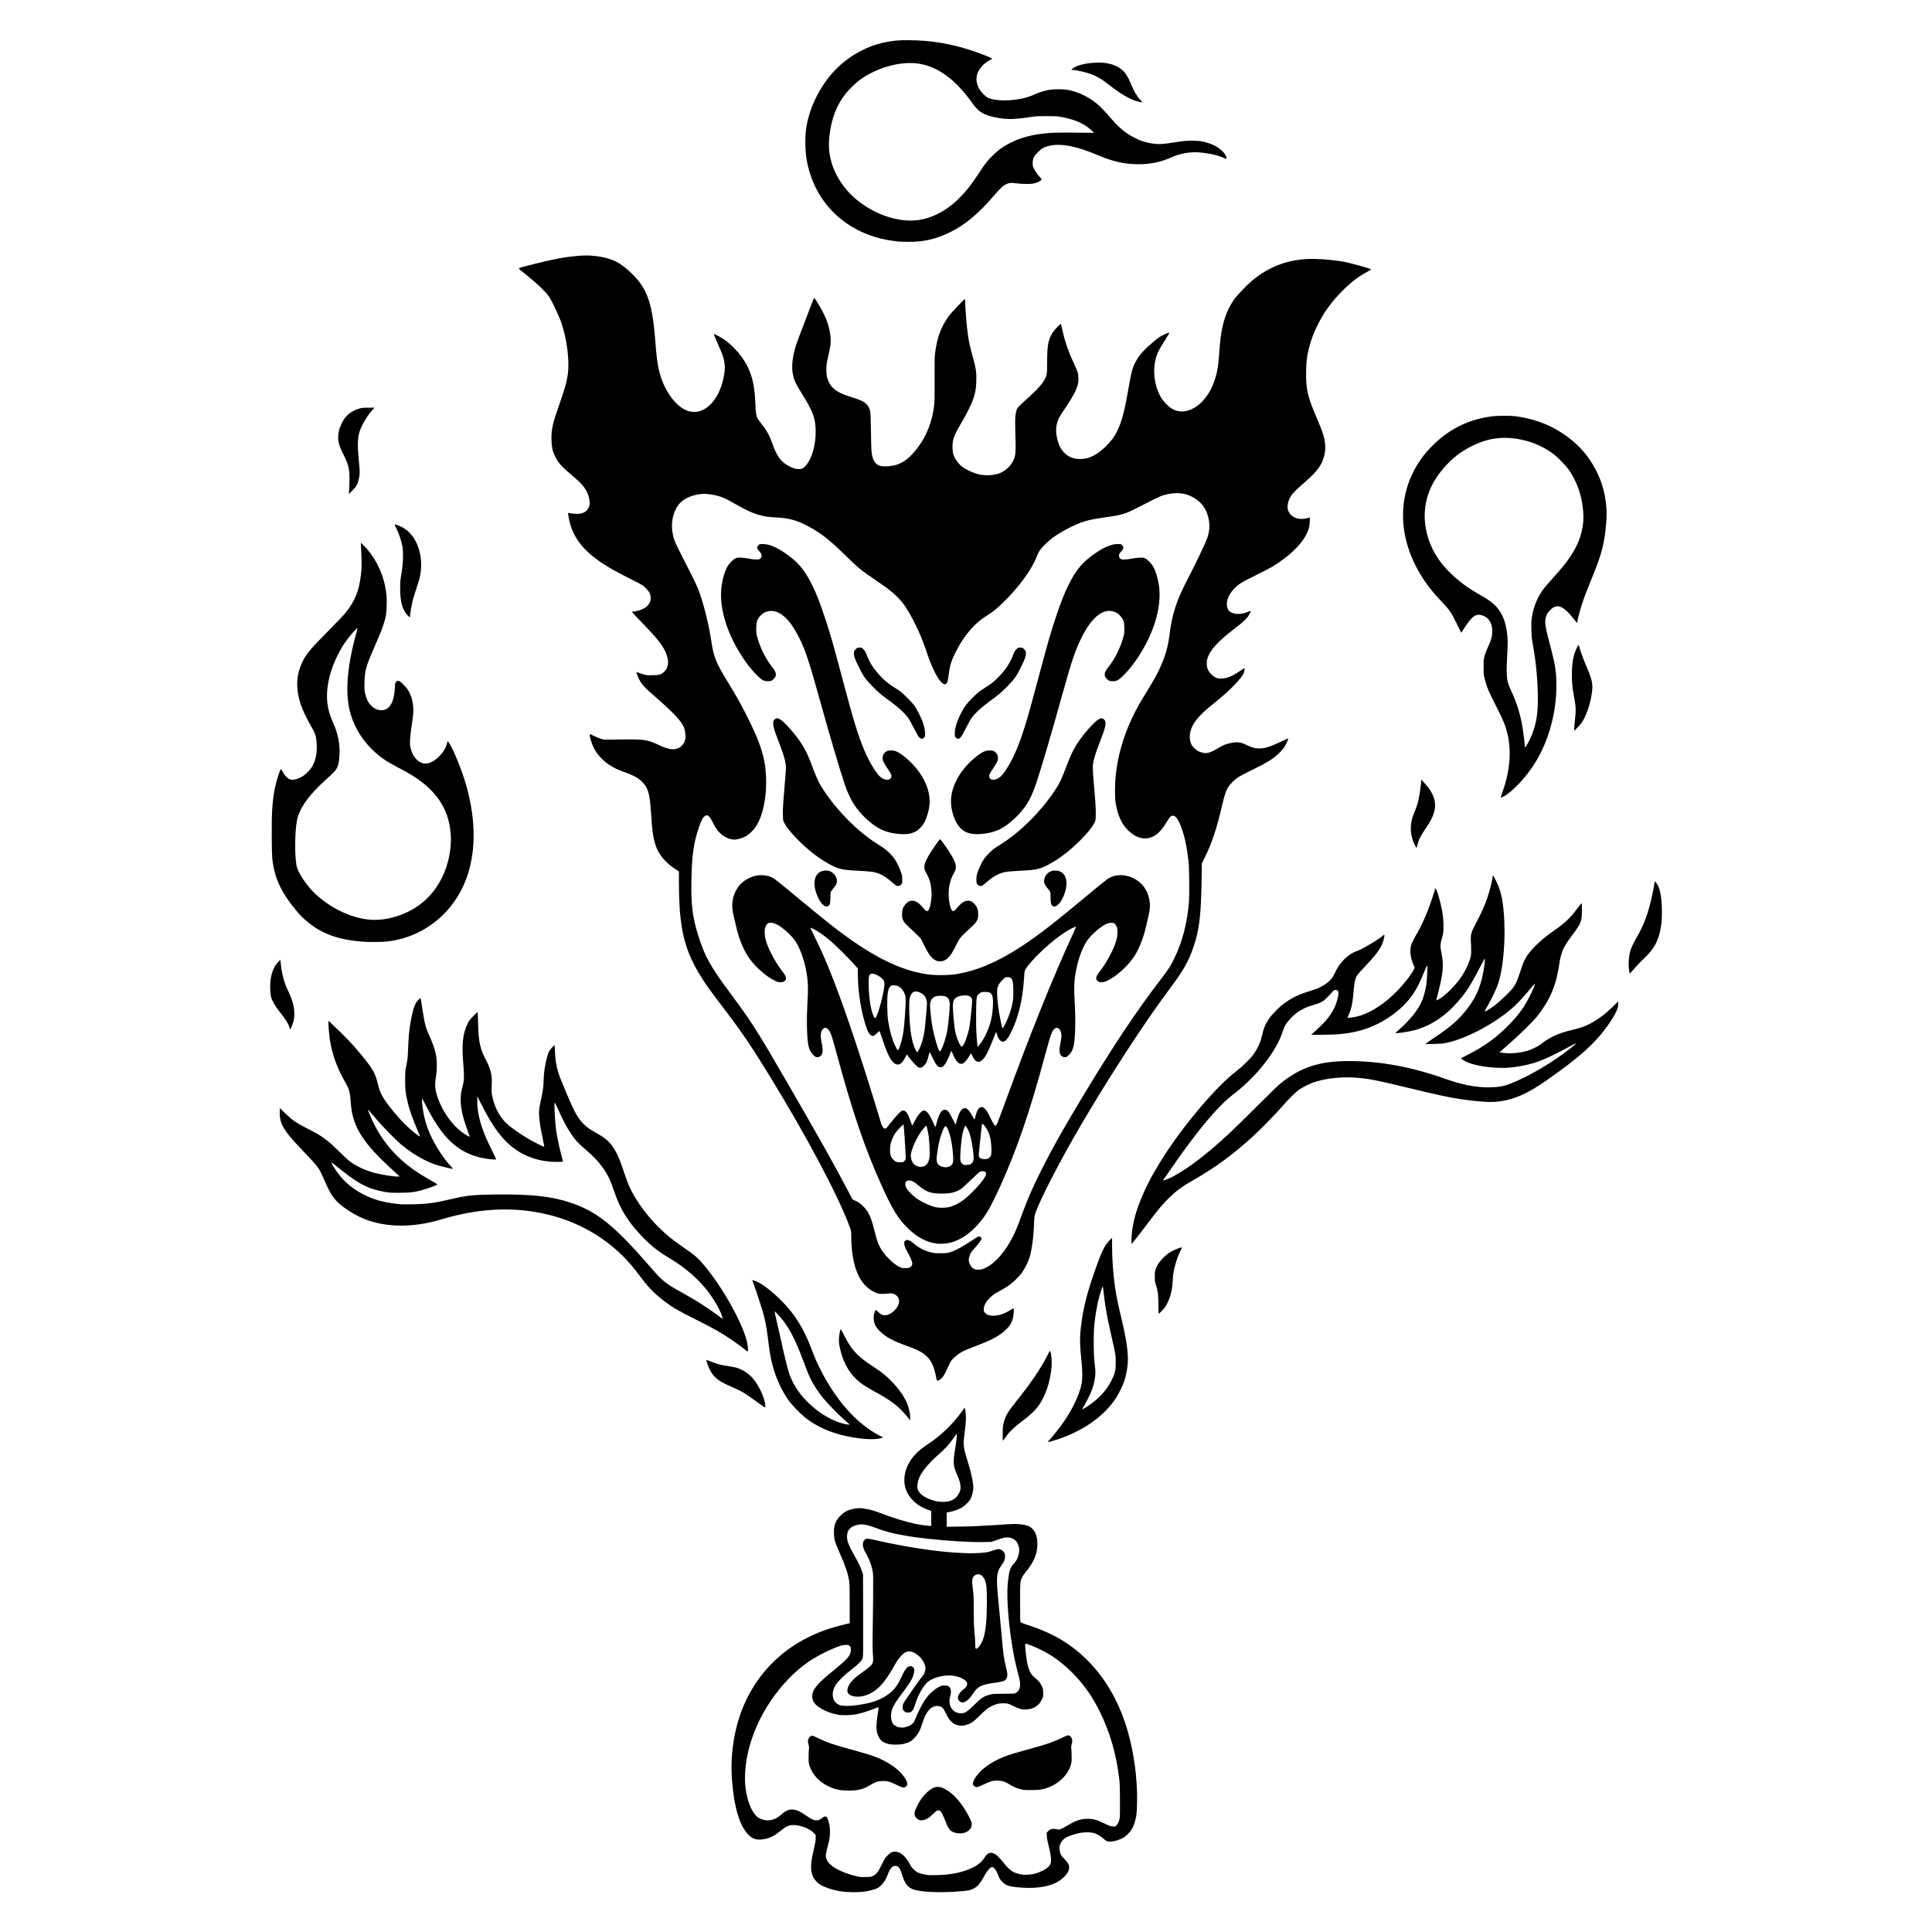 <?xml version="1.0" encoding="UTF-8" standalone="no"?>
<!-- Created with Inkscape (http://www.inkscape.org/) -->

<svg
   width="1282.828mm"
   height="1282.828mm"
   viewBox="0 0 1282.828 1282.828"
   version="1.1"
   id="svg241"
   xml:space="preserve"
   inkscape:version="1.2.2 (732a01da63, 2022-12-09)"
   sodipodi:docname="Jake Jeckle.svg"
   xmlns:inkscape="http://www.inkscape.org/namespaces/inkscape"
   xmlns:sodipodi="http://sodipodi.sourceforge.net/DTD/sodipodi-0.dtd"
   xmlns="http://www.w3.org/2000/svg"
   xmlns:svg="http://www.w3.org/2000/svg"><sodipodi:namedview
     id="namedview243"
     pagecolor="#505050"
     bordercolor="#eeeeee"
     borderopacity="1"
     inkscape:showpageshadow="0"
     inkscape:pageopacity="0"
     inkscape:pagecheckerboard="0"
     inkscape:deskcolor="#505050"
     inkscape:document-units="mm"
     showgrid="false"
     inkscape:zoom="0.13055262"
     inkscape:cx="3856.6826"
     inkscape:cy="2175.3681"
     inkscape:window-width="1920"
     inkscape:window-height="1009"
     inkscape:window-x="-8"
     inkscape:window-y="-8"
     inkscape:window-maximized="1"
     inkscape:current-layer="layer1" /><defs
     id="defs238" /><g
     inkscape:label="Layer 1"
     inkscape:groupmode="layer"
     id="layer1"
     transform="translate(1900.105,819.749)"><path
       style="fill:#000000;stroke-width:0.257"
       d="m -1341.305,436.153 c -3.57,-0.549 -5.729,-1.083 -9.089,-2.247 -3.923,-1.36 -5.713,-2.37 -7.489,-4.222 -1.843,-1.922 -2.517,-3.145 -3.194,-5.793 -0.941,-3.68 -0.547,-7.963 1.531,-16.641 0.789,-3.294 1.051,-4.914 1.051,-6.497 v -2.109 l -1.405,-1.473 c -2.714,-2.846 -9.306,-5.293 -13.737,-5.102 -2.926,0.127 -4.621,0.944 -8.591,4.141 -3.81,3.069 -6.288,4.357 -9.749,5.07 -5.246,1.08 -8.272,0.293 -11.357,-2.954 -5.766,-6.071 -9.299,-17.927 -10.711,-35.948 -0.665,-8.484 -0.389,-16.127 0.898,-24.887 4.585,-31.207 22.02,-56.027 49.007,-69.762 7.359,-3.745 14.661,-6.39 23.797,-8.619 l 4.426,-1.08 v -12.865 c 0,-10.286 -0.079,-13.354 -0.392,-15.303 -0.824,-5.133 -2.328,-9.54 -6.505,-19.056 -2.903,-6.614 -3.366,-8.181 -3.547,-12.016 -0.262,-5.543 1.013,-9.025 4.536,-12.381 2.51,-2.391 4.78,-3.561 8.331,-4.294 2.962,-0.611 4.768,-0.609 8.399,0.012 3.377,0.577 5.75,1.292 11.109,3.347 7.592,2.91 15.735,5.37 22.146,6.689 2.479,0.51 8.065,1.268 9.347,1.268 h 0.713 v -4.97 -4.97 l -1.988,-0.705 c -4.423,-1.567 -7.629,-3.6 -10.553,-6.688 -5.993,-6.331 -6.968,-15.008 -2.652,-23.608 2.458,-4.898 6.292,-8.871 12.615,-13.072 4.977,-3.307 8.467,-6.1 12.694,-10.162 4.001,-3.844 7.516,-7.884 10.085,-11.59 1.057,-1.525 1.968,-2.725 2.026,-2.667 0.057,0.058 0.275,0.998 0.484,2.089 0.569,2.975 0.458,6.793 -0.39,13.356 -1.211,9.38 -1.125,10.387 1.663,19.371 2.498,8.05 3.987,14.805 3.978,18.049 -0.01,2.139 -0.897,5.888 -1.805,7.592 -1.096,2.057 -4.177,4.987 -6.53,6.212 -2.015,1.049 -5.155,2.096 -7.68,2.561 l -1.684,0.31 v 4.738 4.738 l 9.942,-0.149 c 7.112,-0.107 13.119,-0.371 21.102,-0.93 6.138,-0.429 12.488,-0.782 14.111,-0.784 3.573,-0.004 7.357,0.572 9.153,1.394 4.129,1.889 6.239,6.519 5.908,12.969 -0.283,5.535 -2.167,10.284 -6.139,15.475 -5.74,7.503 -5.33,5.806 -5.33,22.089 0,9.908 0.074,12.978 0.321,13.303 0.176,0.233 2.341,1.075 4.811,1.871 16.964,5.473 29.304,12.883 40.413,24.266 11.864,12.157 20.55,27.632 25.904,46.146 4.243,14.674 6.478,31.566 6.227,47.056 -0.123,7.583 -0.416,9.948 -1.749,14.137 -0.953,2.993 -2.14,4.943 -4.422,7.262 -2.042,2.075 -3.878,3.109 -7.568,4.259 -2.269,0.707 -5.08,0.885 -6.351,0.402 -0.379,-0.144 -1.428,-0.939 -2.331,-1.767 -1.872,-1.715 -4.449,-3.164 -6.648,-3.736 -1.933,-0.503 -6.14,-0.507 -8.751,-0.007 -2.837,0.543 -6.832,1.825 -8.802,2.824 -2.07,1.05 -3.366,2.365 -4.26,4.322 -0.61,1.335 -0.673,1.733 -0.572,3.592 0.158,2.899 0.788,4.187 3.282,6.709 2.29,2.316 3.066,3.744 3.075,5.658 0.014,3.321 -3.999,7.759 -9.254,10.232 -5.934,2.792 -14.815,3.812 -24.636,2.829 -4.487,-0.449 -6.497,-0.899 -8.246,-1.848 -1.724,-0.935 -3.853,-3.255 -4.415,-4.813 -1.615,-4.478 -3.216,-6.799 -4.69,-6.799 -1.057,0 -3.275,2.499 -4.908,5.528 -2.963,5.497 -4.716,7.539 -7.648,8.909 -2.401,1.122 -3.691,1.332 -11.358,1.85 -10.139,0.685 -19.773,0.393 -25.8,-0.782 -5.441,-1.061 -7.849,-3.528 -9.877,-10.118 -1.513,-4.915 -2.45,-6.158 -4.644,-6.158 -2.069,0 -3.395,1.545 -5.012,5.839 -1.563,4.152 -4.027,7.398 -6.735,8.872 -1.548,0.843 -5.215,1.818 -8.786,2.338 -3.742,0.545 -11.222,0.494 -15.104,-0.103 z m 20.654,-10.229 c 2.401,-1.093 3.543,-2.524 5.925,-7.422 1.922,-3.953 2.339,-4.616 3.915,-6.22 2.001,-2.037 3.03,-2.569 4.968,-2.568 3.611,0 7.26,3.183 10.152,8.855 0.994,1.949 3.355,4.272 5.186,5.101 0.776,0.352 2.623,0.887 4.105,1.19 2.427,0.497 3.266,0.539 8.467,0.427 9.828,-0.212 17.457,-1.865 24.238,-5.249 3.187,-1.591 5.697,-3.76 7.189,-6.213 1.974,-3.245 3.915,-4.038 6.673,-2.726 1.466,0.697 3.469,2.694 6.48,6.459 3.64,4.552 5.711,5.982 10.227,7.063 1.89,0.452 2.783,0.522 5.23,0.411 3.721,-0.169 6.256,-0.825 9.825,-2.542 3.09,-1.487 4.979,-3.163 5.565,-4.938 0.618,-1.873 0.201,-5.851 -1.158,-11.045 -0.838,-3.201 -1.248,-5.332 -1.339,-6.945 l -0.13,-2.327 0.862,-0.982 c 0.474,-0.54 1.236,-1.138 1.692,-1.329 1.024,-0.428 2.89,-0.447 4.238,-0.043 1.531,0.459 2.918,-0.026 6.781,-2.37 5.633,-3.418 9.127,-4.606 13.537,-4.603 3.778,0.003 6.161,0.65 10.975,2.981 3.403,1.648 4.284,1.969 5.704,2.083 l 1.68,0.135 1.007,-1.007 c 0.753,-0.753 1.159,-1.49 1.608,-2.921 0.592,-1.884 0.601,-2.084 0.591,-12.818 -0.01,-8.735 -0.1,-11.669 -0.462,-14.753 -1.986,-16.909 -6.297,-31.673 -13.355,-45.734 -4.874,-9.709 -10.585,-17.699 -17.846,-24.966 -6.483,-6.489 -12.799,-11.158 -20.156,-14.902 -3.865,-1.967 -9.664,-4.325 -10.637,-4.325 -0.65,0 -0.659,0.382 -0.132,5.547 0.957,9.371 2.449,13.902 5.411,16.43 3.538,3.019 3.959,3.494 5.04,5.676 0.998,2.014 1.08,2.343 1.174,4.683 0.097,2.411 0.065,2.597 -0.756,4.397 -2.066,4.532 -5.866,6.884 -11.114,6.881 -2.982,-0.003 -3.638,-0.188 -7.963,-2.254 -3.582,-1.712 -3.585,-1.712 -6.173,-1.808 -3.024,-0.112 -4.927,0.286 -7.752,1.62 -2.86,1.35 -3.975,2.219 -8.404,6.54 -3.225,3.147 -4.49,4.204 -5.901,4.933 -3.56,1.839 -6.332,2.192 -9.514,1.209 -1.444,-0.446 -2.026,-0.81 -3.39,-2.117 -1.387,-1.329 -1.91,-2.105 -3.313,-4.914 -0.916,-1.834 -1.914,-3.606 -2.217,-3.938 -0.937,-1.025 -2.322,-1.579 -3.94,-1.576 -4.178,0.007 -7.397,3.77 -9.802,11.458 -1.525,4.875 -2.756,7.179 -5.196,9.72 -2.232,2.325 -3.579,3.085 -7.034,3.969 -2.882,0.737 -8.345,0.72 -10.792,-0.034 -3.433,-1.058 -4.911,-2.27 -6.223,-5.102 -1.576,-3.404 -1.636,-7.283 -0.241,-15.669 0.304,-1.827 0.491,-3.383 0.416,-3.458 -0.075,-0.075 -1.277,0.316 -2.67,0.869 -3.675,1.459 -8.566,3.003 -11.513,3.635 -3.738,0.801 -9.573,0.976 -12.873,0.386 -3.227,-0.577 -6.392,-1.61 -9.101,-2.97 -5.652,-2.838 -7.923,-5.484 -7.91,-9.219 0.015,-4.389 3.144,-8.222 13.72,-16.808 10.125,-8.22 11.93,-10.348 11.93,-14.064 2e-4,-1.594 -0.067,-1.819 -0.75,-2.502 -0.663,-0.663 -0.929,-0.75 -2.296,-0.75 -2.353,0 -3.924,0.418 -7.986,2.123 -12.485,5.241 -21.127,11.016 -29.906,19.982 -18.183,18.572 -29.366,43.889 -29.36,66.463 0,11.931 4.261,23.852 9.458,26.484 5,2.532 10.098,1.711 14.527,-2.34 2.458,-2.247 4.824,-3.416 6.918,-3.416 2.934,0 5.285,0.975 9.68,4.014 1.508,1.042 3.355,2.181 4.105,2.53 2.405,1.12 4.668,0.77 6.659,-1.029 1.018,-0.92 1.892,-1.119 2.794,-0.636 0.301,0.161 0.723,1.016 1.108,2.245 1.014,3.237 1.278,5.32 1.132,8.943 -0.117,2.908 -0.293,3.919 -1.47,8.435 -1.511,5.798 -1.558,6.878 -0.4,9.245 1.878,3.838 8.835,7.77 17.967,10.154 3.713,0.969 3.975,1.002 7.441,0.932 3.095,-0.062 3.769,-0.153 4.875,-0.656 z m 54.293,-28.906 c -3.141,-1.017 -3.864,-2.031 -6.852,-9.617 -1.467,-3.726 -2.552,-5.141 -3.94,-5.141 -0.71,0 -1.23,0.38 -3.439,2.512 -3.435,3.316 -6.096,4.547 -8.75,4.049 -1.117,-0.209 -2.656,-1.507 -3.128,-2.636 -0.737,-1.764 -0.477,-3.083 1.33,-6.745 1.982,-4.018 3.76,-6.471 6.608,-9.117 4.786,-4.446 8.154,-4.716 13.706,-1.099 5.218,3.399 10.557,10.036 14.47,17.987 1.192,2.421 1.511,3.324 1.506,4.256 -0.022,4.654 -5.749,7.416 -11.511,5.55 z m -76.798,-28.35 c -3.086,-0.651 -4.551,-1.163 -7.412,-2.591 -5.78,-2.885 -10.125,-7.68 -11.957,-13.193 -0.607,-1.827 -0.682,-2.447 -0.685,-5.644 0,-1.976 0.091,-4.351 0.207,-5.278 0.161,-1.292 0.113,-2.021 -0.206,-3.118 -0.229,-0.788 -0.416,-1.851 -0.416,-2.363 0,-1.945 1.357,-3.737 2.83,-3.737 0.39,0 2.542,0.908 4.782,2.018 4.774,2.365 9.522,3.989 19.969,6.831 9.038,2.458 14.127,3.991 17.139,5.163 7.701,2.997 14.005,7.112 17.764,11.596 2.231,2.662 3.251,4.449 3.395,5.949 0.109,1.139 0.047,1.333 -0.66,2.04 -1.25,1.25 -2.197,1.103 -6.444,-0.995 -4.369,-2.159 -6.531,-2.716 -9.742,-2.512 -2.966,0.189 -4.268,0.637 -7.584,2.615 -3.28,1.955 -4.808,2.576 -7.967,3.236 -3.168,0.662 -9.829,0.653 -13.012,-0.018 z m 121.411,-0.239 c -3.065,-0.675 -4.619,-1.316 -7.839,-3.236 -3.317,-1.977 -4.618,-2.426 -7.584,-2.615 -3.211,-0.204 -5.373,0.353 -9.742,2.512 -4.247,2.098 -5.194,2.245 -6.444,0.995 -0.707,-0.707 -0.77,-0.901 -0.66,-2.04 0.144,-1.5 1.164,-3.288 3.395,-5.949 3.759,-4.485 10.063,-8.6 17.764,-11.596 3.013,-1.172 8.102,-2.705 17.139,-5.163 10.447,-2.841 15.195,-4.465 19.969,-6.831 2.24,-1.11 4.393,-2.018 4.782,-2.018 1.473,0 2.83,1.792 2.83,3.737 0,0.512 -0.187,1.575 -0.416,2.363 -0.319,1.098 -0.367,1.826 -0.206,3.118 0.116,0.927 0.209,3.303 0.207,5.278 0,3.197 -0.078,3.818 -0.685,5.644 -2.408,7.246 -9.239,13.184 -17.756,15.435 -2.269,0.6 -3.143,0.688 -7.569,0.763 -4.164,0.07 -5.369,0.004 -7.184,-0.396 z m -76.696,-41.487 c 3.182,-0.944 4.855,-2.273 5.778,-4.588 2.641,-6.624 5.603,-12.13 8.487,-15.777 1.877,-2.374 5.083,-5.023 7.624,-6.3 1.483,-0.745 2.039,-0.887 3.464,-0.887 1.102,0 2.012,0.158 2.595,0.449 1.817,0.908 2.261,3.377 1.253,6.97 -1.654,5.895 1.688,11.054 7.16,11.053 2.672,0 4.174,-0.956 9.034,-5.751 4.675,-4.611 5.992,-5.472 10.134,-6.621 1.884,-0.523 2.632,-0.571 9.108,-0.584 5.146,-0.011 7.264,-0.104 7.825,-0.344 1.277,-0.547 2.421,-1.85 2.829,-3.224 0.73,-2.458 0.491,-4.504 -1.304,-11.185 -4.834,-17.99 -7.865,-46.415 -6.383,-59.855 0.784,-7.108 1.503,-9.289 3.873,-11.748 1.759,-1.825 2.595,-3.483 3.325,-6.595 0.489,-2.083 0.357,-3.992 -0.417,-6.041 -0.747,-1.978 -1.84,-3.172 -3.717,-4.06 -1.29,-0.61 -1.874,-0.729 -3.574,-0.73 -1.806,-1.8e-4 -2.505,0.163 -6.286,1.467 l -4.254,1.468 -6.201,0.092 c -8.719,0.129 -22.013,-0.675 -35.619,-2.154 -14.673,-1.595 -24.687,-3.545 -32.205,-6.271 -6.63,-2.404 -7.918,-2.802 -10.067,-3.108 -1.792,-0.255 -2.624,-0.256 -4.104,-0.003 -5.072,0.87 -7.624,3.486 -7.629,7.822 0,3.108 1.205,6.239 4.873,12.617 2.257,3.925 4.221,7.979 5.036,10.391 l 0.736,2.181 0.072,27.324 c 0.066,24.946 0.036,27.422 -0.353,28.444 -0.628,1.653 -3.334,4.362 -7.416,7.426 -4.14,3.108 -8.828,7.647 -10.364,10.036 -3.438,5.346 -2.499,11.343 2.096,13.385 1.98,0.88 6.468,0.973 11.739,0.244 9.403,-1.301 14.776,-3.061 20.033,-6.56 4.266,-2.84 7.143,-6.42 9.61,-11.96 2.368,-5.317 4.069,-7.405 6.034,-7.405 0.823,0 1.212,0.166 1.828,0.783 0.758,0.758 0.779,0.842 0.661,2.63 -0.207,3.151 -1.85,6.413 -6.035,11.985 -6.296,8.381 -7.682,10.561 -8.774,13.805 -1.025,3.043 -0.539,7.748 0.97,9.379 0.375,0.406 1.375,1.07 2.222,1.475 1.822,0.873 4.066,0.988 6.303,0.324 z m -1.331,-10.589 c -0.922,-0.922 -0.996,-1.104 -0.996,-2.446 0,-0.797 0.163,-1.839 0.362,-2.316 0.601,-1.438 10.742,-15.976 12.796,-18.343 1.296,-1.494 1.974,-3.266 1.977,-5.167 0,-1.471 -0.141,-1.98 -1.115,-3.983 -0.919,-1.889 -1.447,-2.601 -2.971,-4.013 -3.37,-3.12 -6.467,-4.048 -9.16,-2.744 -1.878,0.909 -4.863,4.371 -6.867,7.966 -5.561,9.974 -9.387,14.815 -14.273,18.064 -4.694,3.121 -10.022,4.226 -14.18,2.942 -3.418,-1.056 -4.153,-3.269 -2.311,-6.954 1.273,-2.546 3.753,-4.966 8.858,-8.644 7.606,-5.48 7.646,-5.545 7.139,-11.839 -0.219,-2.725 -0.272,-6.592 -0.166,-12.2 0.085,-4.516 0.22,-15.504 0.3,-24.418 0.127,-14.15 0.093,-16.511 -0.265,-18.589 -0.541,-3.134 -1.962,-7.361 -3.226,-9.592 -0.558,-0.986 -1.487,-2.736 -2.064,-3.889 -1.685,-3.368 -1.663,-6.195 0.059,-7.644 1.064,-0.895 1.954,-0.847 7.349,0.401 23.762,5.495 49.722,8.946 64.837,8.619 6.889,-0.149 9.033,-0.452 13.111,-1.853 1.425,-0.49 2.959,-0.89 3.408,-0.89 1.67,0 3.512,1.299 4.119,2.903 0.394,1.042 0.335,3.269 -0.119,4.559 -0.216,0.612 -0.985,1.924 -1.71,2.917 -3.715,5.091 -3.951,7.959 -2.134,25.863 0.634,6.243 1.501,15.449 1.928,20.459 1.118,13.132 1.556,16.289 3.075,22.181 1.136,4.405 1.023,6.361 -0.455,7.911 -0.872,0.914 -2.303,1.308 -7.239,1.996 -8.888,1.238 -11.265,2.429 -14.301,7.167 -2.453,3.827 -4.98,5.892 -7.216,5.899 -1.298,0.004 -2.857,-1.626 -2.854,-2.982 0.01,-2.003 1.439,-4.094 4.189,-6.105 1.286,-0.941 1.964,-2.089 1.966,-3.33 0,-0.826 -0.169,-1.164 -0.971,-1.926 -2.229,-2.12 -6.814,-3.609 -11.123,-3.612 -5.727,-0.004 -12.218,2.21 -14.908,5.086 -2.759,2.95 -5.572,8.096 -7.267,13.298 -1.306,4.007 -1.633,4.685 -2.687,5.572 -0.669,0.563 -1.051,0.672 -2.349,0.672 -1.458,0 -1.609,-0.059 -2.546,-0.996 z m 49.312,-42.285 c 1.256,-1.135 2.848,-4.176 3.561,-6.804 1.472,-5.421 2.059,-12.11 2.061,-23.457 0,-9.298 -0.188,-11.35 -1.329,-14.4 -1.339,-3.579 -4.536,-4.944 -6.907,-2.949 -1.667,1.403 -1.863,3.305 -0.999,9.687 0.436,3.218 0.513,5.225 0.514,13.312 0,7.586 0.105,10.592 0.513,14.782 0.282,2.893 0.512,6.424 0.513,7.847 0,3.384 0.254,3.626 2.075,1.981 z m -19.799,-96.942 c 2.208,-0.52 3.946,-1.508 5.295,-3.009 3.389,-3.769 3.529,-7.857 0.493,-14.33 -1.958,-4.174 -2.527,-6.713 -2.351,-10.487 0.076,-1.624 0.496,-4.854 0.935,-7.184 0.731,-3.877 1.317,-9.749 0.973,-9.749 -0.079,0 -1.165,1.468 -2.413,3.262 -2.693,3.872 -5.659,7.051 -10.277,11.017 -4.667,4.008 -9.746,9.926 -11.459,13.352 -1.937,3.873 -2.465,7.519 -1.423,9.828 1.407,3.118 5.84,5.773 12.168,7.286 2.046,0.489 6.017,0.497 8.06,0.015 z m 65.96,-39.502 c 0,-0.103 0.617,-0.853 1.372,-1.668 2.055,-2.22 5.963,-7.156 8.564,-10.817 6.167,-8.68 10.997,-18.783 12.405,-25.943 0.71,-3.61 0.655,-9.07 -0.164,-16.347 -0.827,-7.351 -1.051,-13.571 -0.642,-17.874 1.188,-12.502 3.455,-22.773 7.976,-36.133 5.65,-16.696 7.921,-21.624 11.644,-25.263 l 1.435,-1.402 v 4.994 c 0,8.918 0.704,18.872 1.935,27.444 0.823,5.73 2.016,11.599 4.224,20.782 3.732,15.516 4.936,24.867 4.096,31.821 -0.41,3.4 -1.217,7.223 -2.07,9.81 -1.001,3.036 -3.595,8.424 -5.402,11.221 -7.988,12.362 -21.997,22.249 -39.596,27.948 -4.08,1.321 -5.778,1.741 -5.778,1.428 z m 25.471,-23.061 c 7.593,-4.767 13.307,-10.801 16.717,-17.651 2.458,-4.94 2.839,-6.55 2.838,-12.011 0,-5.066 0.137,-4.245 -3.214,-19.114 -2.792,-12.389 -3.806,-18.149 -4.79,-27.211 -0.252,-2.32 -0.541,-4.218 -0.643,-4.218 -0.234,0 -1.829,5.088 -2.811,8.972 -0.967,3.822 -2.11,10.563 -2.699,15.915 -0.707,6.43 -0.643,19.774 0.125,25.987 0.695,5.627 0.703,7.273 0.051,11.088 -0.873,5.107 -2.849,10.057 -6.625,16.597 -0.872,1.51 -1.585,2.808 -1.585,2.886 0,0.328 0.553,0.068 2.637,-1.241 z m -55.489,17.619 c 0,-4.09 0.074,-4.918 0.642,-7.157 1.214,-4.788 2.757,-7.388 8.92,-15.031 9.021,-11.189 15.979,-21.497 20.101,-29.778 0.825,-1.656 1.572,-3.012 1.661,-3.012 0.468,0 1.063,3.23 1.182,6.414 0.274,7.325 -1.892,17.185 -5.331,24.258 -3.122,6.422 -6.361,10.077 -13.962,15.758 -5.179,3.871 -8.91,7.408 -10.831,10.271 -0.71,1.058 -1.537,2.144 -1.837,2.413 l -0.545,0.489 z m -92.877,3.372 c -16.139,-1.732 -28.604,-6.34 -38.485,-14.226 -2.862,-2.284 -8.23,-7.783 -10.209,-10.457 -5.126,-6.928 -9.166,-15.714 -11.472,-24.943 -1.166,-4.669 -1.796,-8.317 -2.572,-14.881 -0.849,-7.186 -1.73,-12.287 -2.969,-17.167 -1.021,-4.026 -5.195,-16.929 -6.792,-20.996 -0.484,-1.233 -0.88,-2.329 -0.88,-2.436 0,-0.354 0.679,-0.203 2.549,0.569 4.101,1.691 10.698,6.763 16.825,12.934 8.923,8.989 14.855,18.538 19.996,32.193 2.446,6.495 3.664,9.254 6.531,14.788 9.075,17.517 20.494,31.078 33.163,39.385 1.646,1.079 4.033,2.473 5.305,3.097 1.272,0.624 2.321,1.212 2.331,1.307 0.01,0.095 -0.819,0.371 -1.842,0.614 -2.481,0.589 -7.205,0.681 -11.481,0.222 z m -8.989,-9.682 c -0.207,-0.185 -1.703,-1.5 -3.326,-2.922 -4.05,-3.549 -11.466,-11.161 -14.197,-14.573 -4.327,-5.405 -7.549,-10.714 -9.775,-16.1 -0.51,-1.235 -2.064,-5.276 -3.452,-8.98 -4.759,-12.697 -8.355,-19.854 -13.12,-26.113 -1.735,-2.279 -5.518,-6.345 -5.721,-6.148 -0.074,0.071 0.308,1.925 0.849,4.118 0.54,2.194 1.81,7.793 2.822,12.442 3.281,15.079 5.217,22.742 6.663,26.383 2.677,6.739 6.467,12.273 12.233,17.863 7.043,6.827 15.464,11.816 23.172,13.726 2.866,0.71 4.445,0.835 3.853,0.304 z m 37.953,-5.564 c -5.499,-6.583 -10.264,-10.167 -22.166,-16.674 -5.45,-2.98 -8.184,-4.837 -11.004,-7.475 -5.508,-5.154 -9.285,-12.389 -11.096,-21.257 -0.539,-2.638 -0.635,-3.695 -0.536,-5.907 0.111,-2.507 0.812,-6.163 1.18,-6.153 0.089,0.003 1.084,1.812 2.212,4.021 2.934,5.748 5.108,8.964 8.178,12.098 2.946,3.007 5.287,4.822 11.708,9.076 5.788,3.835 7.829,5.504 12.059,9.861 4.922,5.07 8.533,10.411 10.273,15.195 1.013,2.785 1.83,6.914 1.732,8.755 l -0.075,1.411 z m -98.109,-8.367 c -9.716,-7.055 -11.03,-7.84 -18.618,-11.132 -8.338,-3.617 -11.34,-6.06 -14.026,-11.417 -0.852,-1.699 -2.296,-5.939 -2.092,-6.143 0.071,-0.071 1.545,0.446 3.276,1.148 3.874,1.573 5.955,2.128 10.63,2.834 2.002,0.303 4.507,0.77 5.565,1.039 3.922,0.997 7.88,3.417 10.872,6.648 3.843,4.151 7.793,12.038 8.632,17.235 0.541,3.352 0.679,3.358 -4.238,-0.212 z m 118.174,-15.558 c -0.12,-0.318 -0.3,-1.097 -0.401,-1.732 -0.352,-2.223 -1.234,-5.533 -1.972,-7.398 -2.385,-6.032 -6.584,-9.455 -15.485,-12.621 -10.941,-3.892 -15.985,-6.548 -19.907,-10.483 -2.684,-2.692 -3.873,-5.083 -4.031,-8.107 -0.089,-1.693 0,-2.525 0.435,-3.948 0.301,-0.992 0.669,-1.878 0.817,-1.97 0.148,-0.092 0.984,0.519 1.857,1.357 1.78,1.709 2.991,2.234 4.76,2.063 4.033,-0.389 8.5,-4.796 8.955,-8.836 0.259,-2.294 -1.177,-4.413 -3.623,-5.347 -0.897,-0.343 -1.577,-0.41 -2.913,-0.287 -6.399,0.586 -7.25,0.483 -10.595,-1.281 -9.7,-5.117 -14.572,-17.529 -14.617,-37.24 -0.01,-2.74 -0.061,-3.035 -1.067,-5.773 -7.518,-20.459 -28.707,-60.375 -53.286,-100.38 -11.732,-19.096 -18.005,-28.378 -28.868,-42.718 -2.405,-3.175 -5.949,-7.855 -7.875,-10.401 -6.383,-8.436 -10.852,-15.52 -14.344,-22.739 -6.612,-13.667 -8.991,-27.685 -8.993,-52.974 v -6.706 l -3.015,-2.002 c -5.699,-3.785 -9.906,-8.673 -11.902,-13.831 -1.956,-5.052 -2.792,-10.095 -3.426,-20.656 -0.696,-11.593 -1.387,-15.648 -3.318,-19.445 -0.942,-1.852 -3.41,-4.465 -5.618,-5.945 -1.776,-1.192 -5.468,-2.876 -9.025,-4.117 -4.191,-1.462 -6.954,-2.786 -9.87,-4.727 -4.693,-3.124 -8.123,-6.903 -10.425,-11.486 -1.636,-3.257 -3.183,-8.929 -2.436,-8.929 0.16,0 1.44,0.577 2.845,1.282 1.405,0.705 3.452,1.542 4.549,1.86 1.815,0.526 2.39,0.568 6.357,0.463 2.399,-0.063 7.71,-0.116 11.802,-0.116 10.719,-0.003 13.367,0.486 20.14,3.712 6.13,2.919 9.904,3.523 12.957,2.074 1.944,-0.923 3.481,-2.579 4.222,-4.549 0.493,-1.31 0.557,-1.889 0.466,-4.213 -0.206,-5.259 -1.94,-8.194 -9.032,-15.281 -2.55,-2.549 -7.461,-7.051 -10.914,-10.006 -6.894,-5.9 -8.916,-8.069 -10.627,-11.402 -1.059,-2.063 -2.112,-4.809 -1.915,-4.992 0.05,-0.046 1.476,0.394 3.169,0.978 3.075,1.06 3.084,1.062 6.927,1.063 4.899,0 6.27,-0.367 8.217,-2.209 2.394,-2.264 3.186,-5.407 2.33,-9.242 -1.269,-5.682 -5.121,-11.232 -14.396,-20.744 -2.823,-2.895 -6.082,-6.318 -7.244,-7.608 l -2.111,-2.344 1.421,-0.177 c 6.828,-0.853 11.12,-4.239 11.136,-8.787 0.01,-2.639 -0.741,-4.208 -3.176,-6.639 -2.064,-2.06 -2.133,-2.102 -9.775,-5.956 -10.061,-5.073 -14.774,-7.705 -19.627,-10.961 -13.745,-9.221 -20.356,-18.766 -22.19,-32.037 -0.145,-1.048 -0.111,-1.23 0.207,-1.108 1.007,0.386 4.815,0.749 6.589,0.627 3.372,-0.231 5.611,-1.597 6.827,-4.166 1.471,-3.106 0.346,-8.429 -2.744,-12.992 -1.627,-2.403 -3.173,-3.945 -8.446,-8.425 -7.021,-5.966 -9.141,-8.387 -11.303,-12.91 -1.555,-3.253 -2.067,-5.583 -2.226,-10.136 -0.225,-6.424 0.589,-10.632 3.909,-20.192 5.154,-14.844 6.085,-18.043 6.916,-23.765 1.333,-9.183 -0.752,-24.88 -4.706,-35.418 -1.68,-4.478 -5.547,-12.685 -7.318,-15.531 -2.146,-3.449 -8.053,-9.151 -16.316,-15.751 -2.046,-1.634 -3.87,-3.152 -4.052,-3.373 -0.434,-0.524 0.037,-0.676 9.697,-3.123 12.81,-3.246 19.912,-4.599 28.351,-5.401 5.406,-0.514 8.944,-0.487 13.47,0.102 10.312,1.342 16.225,4.357 24.133,12.302 9.553,9.598 12.921,19.405 14.749,42.938 1,12.872 1.522,16.789 2.968,22.258 2.215,8.378 6.519,15.983 11.846,20.933 2.105,1.956 3.945,3.153 6.397,4.161 2.145,0.882 5.834,1.085 8.054,0.444 8.133,-2.349 14.456,-11.675 16.53,-24.379 0.638,-3.906 0.633,-5.948 -0.018,-9.147 -0.639,-3.137 -1.121,-4.432 -4.402,-11.833 -1.425,-3.214 -2.528,-5.905 -2.452,-5.981 0.211,-0.211 4.184,1.852 6.349,3.296 6.768,4.516 13.236,12.069 16.578,19.361 2.963,6.466 4.29,13.175 4.706,23.804 0.228,5.827 0.531,7.897 1.401,9.58 0.2,0.387 1.278,1.87 2.395,3.296 3.912,4.992 5.53,7.882 7.371,13.167 2.982,8.563 5.876,12.524 11.121,15.223 2.755,1.418 4.57,1.965 6.513,1.965 2.037,0 2.906,-0.423 4.563,-2.221 3.976,-4.312 6.672,-13.351 6.67,-22.358 0,-8.971 -1.588,-13.344 -9.395,-25.898 -4.275,-6.875 -5.018,-8.55 -5.889,-13.279 -0.842,-4.572 -0.01,-11.505 2.236,-18.527 0.576,-1.804 3.04,-8.419 5.476,-14.698 2.436,-6.279 4.865,-12.601 5.399,-14.047 0.533,-1.446 1.059,-2.63 1.169,-2.63 0.371,0 4.191,6.27 6.018,9.878 2.963,5.853 4.539,11.337 4.908,17.081 0.195,3.031 -0.103,5.208 -1.648,12.039 -1.074,4.75 -1.191,5.583 -1.203,8.595 -0.016,3.836 0.353,5.57 1.827,8.595 0.648,1.33 1.461,2.449 2.633,3.624 2.273,2.28 6.355,4.294 12.459,6.148 5.32,1.616 7.66,2.656 9.23,4.103 1.461,1.347 2.278,2.698 2.857,4.725 0.375,1.314 0.468,3.419 0.631,14.368 0.202,13.555 0.294,14.624 1.536,17.96 0.808,2.171 2.458,3.786 4.462,4.369 1.22,0.355 2.159,0.416 4.744,0.31 8.175,-0.337 13.842,-3.815 20.4,-12.521 5.883,-7.809 9.557,-17.301 10.789,-27.872 0.313,-2.687 0.377,-6.162 0.323,-17.682 -0.059,-12.59 -0.011,-14.744 0.391,-17.673 1.39,-10.128 3.892,-16.792 9.005,-23.989 1.433,-2.017 10.239,-11.289 10.721,-11.289 0.117,0 0.214,0.953 0.215,2.117 0,2.995 0.684,12.333 1.288,17.677 0.837,7.398 1.388,10.088 4.081,19.92 1.776,6.487 2.163,9.362 1.994,14.806 -0.148,4.752 -0.629,7.579 -1.999,11.741 -1.061,3.225 -4.772,10.682 -7.946,15.968 -4.825,8.035 -5.887,10.904 -5.887,15.894 0,1.734 0.154,3.447 0.392,4.361 0.9,3.456 3.662,7.253 6.852,9.419 2.275,1.545 6.467,3.469 9.176,4.212 4.7,1.289 10.63,1.116 14.766,-0.432 3.591,-1.344 7.458,-4.784 8.966,-7.979 1.914,-4.053 1.999,-5.14 1.565,-20.089 -0.239,-8.221 -0.106,-10.575 0.769,-13.681 0.483,-1.713 1.251,-2.559 7.03,-7.74 8.493,-7.614 12.047,-11.985 12.941,-15.919 0.31,-1.364 0.4,-3.351 0.4,-8.859 0,-10.03 0.658,-13.904 3.109,-18.305 1.093,-1.963 5.115,-6.436 5.787,-6.436 0.435,0 0.347,-0.295 1.488,5.003 1.345,6.244 3.724,13.167 6.77,19.694 3.229,6.921 3.398,7.431 3.558,10.723 0.107,2.213 0.032,3.105 -0.41,4.875 -0.852,3.408 -3.133,7.722 -7.599,14.372 -2.22,3.306 -4.357,6.646 -4.748,7.422 -1.848,3.662 -2.419,7.644 -1.701,11.855 0.888,5.209 2.381,8.6 4.963,11.275 2.86,2.962 6.215,4.311 10.743,4.318 5.832,0.01 11.353,-2.744 17.188,-8.573 3.544,-3.54 5.229,-5.811 7.154,-9.639 3.312,-6.586 5.037,-13.161 8.08,-30.788 1.659,-9.612 2.598,-12.701 5.152,-16.95 2.354,-3.916 5.46,-7.231 11.532,-12.307 2.712,-2.267 4.017,-3.16 6.029,-4.127 2.852,-1.371 3.98,-1.729 3.98,-1.265 0,0.164 -1.373,2.464 -3.051,5.111 -3.549,5.598 -4.387,7.184 -5.413,10.246 -2.867,8.556 -1.616,19.635 3.115,27.599 1.551,2.611 5.202,6.3 7.351,7.426 4.311,2.26 8.348,2.278 13.056,0.058 2.703,-1.275 4.567,-2.639 6.899,-5.051 4.476,-4.629 7.739,-11.108 9.608,-19.078 0.752,-3.206 1.235,-7.189 1.659,-13.666 0.886,-13.54 2.676,-21.683 6.417,-29.181 0.915,-1.834 2.444,-4.426 3.397,-5.758 2.048,-2.863 8.371,-9.457 11.996,-12.508 11.466,-9.653 24.715,-14.433 40.03,-14.443 6.396,-0.004 16.007,0.91 21.548,2.051 5.072,1.044 16.875,4.338 17.399,4.857 0.116,0.115 -1.007,0.854 -2.495,1.642 -5.781,3.059 -10.83,6.94 -16.713,12.845 -7.011,7.037 -12,13.908 -16.131,22.219 -2.79,5.611 -4.456,9.997 -5.8,15.266 -1.467,5.751 -1.821,8.472 -1.974,15.189 -0.278,12.131 0.823,17.102 6.925,31.27 4.395,10.204 5.467,13.712 5.755,18.837 0.22,3.901 -0.9,8.673 -2.857,12.171 -2.21,3.951 -5.011,7.034 -11.435,12.583 -7.402,6.393 -9.301,8.754 -10.373,12.892 -1.162,4.484 0.498,8.091 4.6,9.994 2.462,1.142 6.402,1.103 9.523,-0.095 0.394,-0.151 0.418,0.081 0.279,2.635 -0.185,3.4 -0.638,5.165 -2.096,8.188 -3.53,7.312 -11.88,15.288 -22.971,21.939 -1.482,0.889 -6.504,3.485 -11.161,5.77 -9.288,4.557 -11.26,5.814 -14.39,9.173 -3.905,4.191 -5.473,9.44 -3.855,12.913 0.758,1.629 1.577,2.28 3.684,2.931 2.897,0.895 6.419,0.52 10.132,-1.077 0.681,-0.293 1.319,-0.452 1.418,-0.353 0.099,0.099 -0.257,1.027 -0.79,2.063 -1.222,2.375 -3.919,5.021 -9.283,9.11 -11.811,9.004 -17.036,14.756 -18.731,20.62 -0.646,2.235 -0.451,5.237 0.469,7.224 0.929,2.007 2.97,4.093 4.921,5.032 1.331,0.64 1.839,0.74 3.757,0.741 3.708,0 7.031,-1.315 12.406,-4.911 1.552,-1.038 2.909,-1.926 3.015,-1.973 0.32,-0.142 0.217,1.322 -0.189,2.688 -0.559,1.883 -2.466,4.422 -6.328,8.428 -3.966,4.113 -7.483,7.252 -13.944,12.445 -7.774,6.249 -11.755,10.457 -13.873,14.663 -2.256,4.479 -2.507,9.142 -0.682,12.663 0.67,1.292 2.946,3.508 4.293,4.179 1.602,0.798 3.686,1.337 5.166,1.337 1.874,0 4.036,-0.848 7.684,-3.015 3.929,-2.333 5,-2.79 8.317,-3.548 4.627,-1.057 7.115,-0.793 11.03,1.174 7.098,3.565 11.914,3.115 22.637,-2.116 2.642,-1.289 4.879,-2.268 4.971,-2.176 0.265,0.265 -1.114,3.484 -2.34,5.462 -0.654,1.054 -2.118,2.77 -3.508,4.112 -4.147,4 -7.729,6.231 -18.422,11.473 -8.131,3.986 -9.643,4.912 -12.4,7.592 -3.89,3.782 -4.841,5.87 -7.124,15.644 -3.665,15.69 -6.819,25.199 -11.477,34.601 l -2.01,4.057 -0.173,11.191 c -0.356,23.062 -1.493,32.671 -5.172,43.704 -3.259,9.774 -6.84,16.132 -15.849,28.14 -16.54,22.046 -40.791,59.323 -59.891,92.061 -13.301,22.798 -26.194,47.781 -29.381,56.932 -0.721,2.071 -0.781,2.545 -0.98,7.723 -0.344,8.966 -1.487,17.192 -3.091,22.252 -0.965,3.042 -3.019,7.074 -5.021,9.855 -1.913,2.657 -6.01,6.591 -8.943,8.586 -1.267,0.862 -3.592,2.268 -5.167,3.125 -4.199,2.284 -4.886,2.757 -7.112,4.904 -2.593,2.5 -4.008,5.166 -4.008,7.549 0,1.45 0.052,1.575 1.09,2.61 1.248,1.245 2.663,1.67 5.529,1.663 3.496,-0.009 7.654,-1.46 11.319,-3.949 1.928,-1.31 2.182,-1.142 2.005,1.329 -0.389,5.421 -1.609,8.305 -4.871,11.525 -3.977,3.925 -8.661,6.68 -16.482,9.697 -9.808,3.783 -11.695,4.579 -13.834,5.839 -1.274,0.75 -3.213,2.22 -4.373,3.313 -1.82,1.717 -2.224,2.269 -3.193,4.362 -3.387,7.314 -3.772,7.997 -5.365,9.515 -1.719,1.639 -2.711,1.926 -3.099,0.898 z m 32.173,-74.17 c 6.682,-3.173 13.155,-10.513 18.441,-20.907 1.869,-3.677 2.907,-6.203 5.803,-14.126 4.059,-11.105 6.993,-17.809 13.377,-30.56 6.818,-13.62 14.167,-26.689 26.834,-47.721 20.882,-34.674 36.198,-57.649 52.679,-79.022 4.342,-5.631 6.054,-8.306 8.455,-13.213 5.399,-11.035 8.714,-23.871 9.771,-37.839 0.347,-4.593 0.178,-21.659 -0.257,-25.918 -1.117,-10.929 -3.04,-19.433 -5.841,-25.829 -2.065,-4.715 -4.179,-6.267 -6.209,-4.558 -0.43,0.362 -1.49,1.834 -2.357,3.271 -4.053,6.726 -7.216,9.648 -11.691,10.802 -4.524,1.166 -9.292,-0.454 -13.711,-4.659 -4.446,-4.231 -7.022,-9.587 -8.484,-17.641 -0.469,-2.585 -0.561,-4.066 -0.573,-9.236 -0.044,-19.967 6.285,-41.166 18.116,-60.678 1.754,-2.893 4.312,-7.107 5.684,-9.365 7.258,-11.941 11.039,-22.001 12.347,-32.856 1.756,-14.566 4.627,-23.215 13.016,-39.21 3.956,-7.543 10.765,-21.782 11.863,-24.806 1.723,-4.749 2.073,-8.849 1.144,-13.411 -1.431,-7.025 -5.263,-11.902 -11.825,-15.051 -5.339,-2.562 -11.87,-2.668 -19.073,-0.311 -1.981,0.648 -5.372,2.303 -16.549,8.077 -7.924,4.093 -10.105,4.736 -21.552,6.347 -11.562,1.628 -15.392,2.775 -24.174,7.237 -6.924,3.518 -11.81,6.957 -16.01,11.27 -2.719,2.792 -3.648,4.166 -4.742,7.01 -3.459,8.997 -11.885,20.623 -22.325,30.805 -4.436,4.326 -7.263,6.61 -10.995,8.881 -7.976,4.854 -15.039,13.019 -20.398,23.581 -3.206,6.319 -4.101,9.09 -4.883,15.125 -0.554,4.279 -0.836,5.499 -1.446,6.275 -2.516,3.199 -8.509,-6.213 -13.309,-20.9 -3.124,-9.559 -7.534,-19.253 -12.522,-27.524 -2.577,-4.273 -4.224,-6.363 -7.543,-9.568 -3.392,-3.276 -5.684,-5.032 -13.541,-10.374 -10.382,-7.06 -11.619,-8.079 -21.301,-17.569 -10.521,-10.312 -17.154,-15.257 -26.538,-19.788 -5.933,-2.864 -10.926,-4.054 -18.739,-4.465 -5.143,-0.271 -6.672,-0.481 -10.244,-1.409 -4.794,-1.246 -9.453,-3.373 -17.549,-8.014 -5.153,-2.954 -7.568,-4.059 -10.703,-4.898 -2.676,-0.716 -6.731,-1.322 -8.84,-1.322 -5.589,0.003 -12.079,2.228 -15.368,5.274 -4.838,4.479 -7.148,12.672 -5.78,20.496 0.911,5.211 0.852,5.078 12.627,28.105 1.84,3.598 3.926,8.102 4.635,10.008 3.54,9.516 6.862,22.955 8.625,34.891 1.359,9.205 3.21,13.807 9.993,24.853 6.868,11.185 10.484,17.702 15.252,27.486 5.339,10.956 8.055,18.156 9.549,25.312 2.916,13.965 1.364,31.488 -3.678,41.524 -1.513,3.012 -2.706,4.644 -4.97,6.799 -2.344,2.231 -4.215,3.3 -7.381,4.218 -2.842,0.824 -4.464,0.828 -7.027,0.018 -2.482,-0.784 -4.609,-2.14 -6.485,-4.133 -1.908,-2.028 -2.713,-3.252 -4.555,-6.929 -2.271,-4.534 -3.592,-5.389 -5.601,-3.628 -1.116,0.978 -1.951,2.718 -3.566,7.429 -3.465,10.11 -4.627,18.472 -4.912,35.354 -0.268,15.862 0.719,23.846 4.425,35.821 4.338,14.018 8.023,20.701 21.118,38.304 14.289,19.207 18.027,25.07 38.141,59.803 21.196,36.602 32.206,56.24 41.018,73.166 l 2.227,4.278 2.458,1.196 c 2.021,0.983 2.834,1.569 4.567,3.291 3.675,3.651 5.261,7.043 7.568,16.186 1.556,6.165 2.229,8.218 3.541,10.799 2.646,5.204 8.811,11.438 13.448,13.597 1.079,0.503 1.778,0.635 3.359,0.637 1.122,0.003 2.367,-0.152 2.843,-0.351 1.149,-0.48 1.959,-1.572 1.959,-2.64 0,-1.163 -1.29,-4.452 -2.597,-6.618 -1.695,-2.81 -2.619,-4.995 -2.743,-6.486 -0.097,-1.173 -0.027,-1.467 0.477,-2.004 1.159,-1.234 2.978,-0.706 5.761,1.674 3.287,2.811 6.905,4.72 11.032,5.821 2.265,0.604 3.046,0.685 6.671,0.69 3.446,0.005 4.431,-0.085 6.135,-0.556 2.886,-0.799 6.725,-2.707 10.975,-5.455 7.152,-4.626 7.979,-5.112 8.696,-5.112 0.889,0 1.518,0.605 1.518,1.461 0,0.822 -1.62,3.072 -4.489,6.236 -2.392,2.638 -2.931,3.489 -3.565,5.627 -0.601,2.027 -0.522,3.253 0.325,5.021 1.372,2.865 2.894,3.777 6.084,3.646 1.761,-0.073 2.38,-0.23 4.082,-1.039 z M -1280.242,5.634 c -6.134,-1.312 -11.701,-4.549 -17.225,-10.016 -6.393,-6.326 -10.024,-12.233 -17.035,-27.71 -11.272,-24.883 -19.59,-49.263 -30.113,-88.259 -3.396,-12.584 -4.21,-14.809 -5.96,-16.281 -2.23,-1.876 -4.584,0.582 -4.584,4.787 0,0.823 0.289,2.832 0.641,4.464 0.712,3.294 0.823,6.099 0.291,7.372 -0.565,1.352 -1.8,2.225 -3.149,2.225 -1.036,0 -1.292,-0.134 -2.574,-1.346 -3.255,-3.078 -4.1,-6.846 -4.362,-19.435 -0.099,-4.757 -0.017,-8.901 0.272,-13.798 0.689,-11.671 0.518,-16.163 -0.888,-23.404 -1.591,-8.193 -4.59,-15.883 -7.906,-20.272 -1.628,-2.155 -5.295,-5.685 -7.951,-7.654 -3.015,-2.236 -5.129,-3.213 -7.199,-3.329 -2.054,-0.115 -2.839,0.379 -3.767,2.372 -0.746,1.602 -0.829,4.758 -0.205,7.792 1.185,5.765 6.137,15.419 11.31,22.052 2.384,3.057 2.903,4.615 1.976,5.937 -1.1,1.57 -3.938,1.753 -6.697,0.43 -6.823,-3.27 -14.729,-10.597 -18.88,-17.499 -2.799,-4.653 -5.598,-11.968 -6.958,-18.179 -0.371,-1.693 -1.008,-4.407 -1.417,-6.029 -1.427,-5.67 -1.617,-8.774 -0.786,-12.828 0.658,-3.21 2.504,-6.972 4.504,-9.179 5.58,-6.158 14.773,-8.258 21.483,-4.907 1.816,0.907 3.846,2.517 18.406,14.599 12.632,10.483 20.729,16.991 26.684,21.448 22.449,16.805 39.987,25.413 57.284,28.116 5.247,0.82 14.366,0.82 19.613,0 17.297,-2.703 34.835,-11.312 57.284,-28.116 5.955,-4.457 14.051,-10.966 26.684,-21.448 14.56,-12.082 16.59,-13.693 18.406,-14.599 6.709,-3.351 15.903,-1.251 21.483,4.907 2,2.207 3.846,5.969 4.504,9.179 0.831,4.055 0.641,7.158 -0.786,12.828 -0.408,1.623 -1.046,4.336 -1.417,6.029 -1.36,6.211 -4.16,13.526 -6.958,18.179 -4.151,6.902 -12.057,14.229 -18.88,17.499 -2.76,1.322 -5.597,1.14 -6.697,-0.43 -0.927,-1.323 -0.408,-2.88 1.976,-5.937 5.173,-6.632 10.124,-16.286 11.31,-22.052 0.624,-3.034 0.541,-6.19 -0.205,-7.792 -0.928,-1.992 -1.713,-2.487 -3.767,-2.372 -2.07,0.116 -4.184,1.093 -7.199,3.329 -2.656,1.969 -6.323,5.5 -7.951,7.654 -3.316,4.389 -6.315,12.079 -7.906,20.272 -1.406,7.241 -1.576,11.732 -0.887,23.404 0.289,4.897 0.371,9.042 0.272,13.798 -0.262,12.59 -1.107,16.357 -4.362,19.435 -1.282,1.212 -1.538,1.346 -2.574,1.346 -1.349,0 -2.584,-0.873 -3.149,-2.225 -0.531,-1.272 -0.421,-4.078 0.291,-7.372 0.353,-1.632 0.641,-3.64 0.641,-4.464 0,-4.204 -2.355,-6.663 -4.584,-4.787 -1.75,1.473 -2.564,3.697 -5.96,16.281 -10.524,38.996 -18.842,63.375 -30.113,88.259 -7.011,15.477 -10.642,21.384 -17.035,27.71 -4.501,4.454 -8.757,7.248 -13.8,9.06 -4.135,1.485 -9.252,1.85 -13.431,0.956 z m 11.545,-24.25 c 4.771,-1.548 8.5,-4.028 13.693,-9.105 5.712,-5.584 9.654,-10.762 9.654,-12.681 0,-1.543 -1.952,-2.173 -4.035,-1.303 -0.576,0.241 -2.982,2.4 -6.218,5.58 -3.247,3.19 -5.842,5.519 -6.742,6.048 -3.659,2.153 -6.711,2.86 -12.348,2.86 -7.499,0 -10.479,-1.061 -15.812,-5.629 -2.598,-2.225 -4.267,-3.088 -5.977,-3.092 -1.705,-0.004 -2.49,0.776 -2.49,2.47 0,1.796 0.843,3.257 3.408,5.912 2.72,2.814 4.909,4.371 9.035,6.428 5.33,2.656 8.253,3.425 12.572,3.305 2.506,-0.07 3.485,-0.217 5.26,-0.793 z m -1.155,-26.532 c 1.187,-0.548 2.031,-1.391 2.42,-2.418 0.747,-1.973 -0.263,-12.157 -1.781,-17.953 -1,-3.818 -2.265,-6.469 -3.087,-6.469 -0.926,0 -3.208,5.819 -4.351,11.091 -0.826,3.813 -1.534,8.72 -1.537,10.661 0,2.874 0.896,4.226 3.388,5.087 1.74,0.601 3.646,0.601 4.948,1.54e-4 z m -16.677,-0.25 c 1.77,-0.806 2.84,-2.259 3.349,-4.549 0.376,-1.691 0.421,-2.81 0.29,-7.273 -0.085,-2.901 -0.331,-6.464 -0.545,-7.918 -0.506,-3.423 -1.403,-7.234 -1.704,-7.234 -0.13,0 -1.226,1.241 -2.437,2.758 -2.641,3.308 -5.437,8.637 -6.9,13.149 -0.815,2.514 -0.939,3.198 -0.84,4.622 0.131,1.881 0.904,3.864 1.939,4.967 1.664,1.775 4.739,2.438 6.849,1.477 z m 31.075,-1.463 c 2.082,-1.554 2.275,-3.139 1.253,-10.274 -0.714,-4.982 -1.47,-8.399 -2.409,-10.881 -0.629,-1.664 -2.083,-4.152 -2.506,-4.287 -0.365,-0.117 -1.491,3.185 -2.008,5.89 -0.523,2.733 -1.123,8.66 -1.323,13.074 -0.195,4.288 -0.01,5.171 1.372,6.38 0.89,0.781 0.986,0.805 2.917,0.717 1.517,-0.069 2.167,-0.218 2.704,-0.619 z m -44.135,-2.01 c 0.841,-0.841 0.872,-0.944 0.872,-2.844 0,-2.39 -1.261,-21.234 -1.432,-21.405 -0.177,-0.177 -3.281,2.934 -4.712,4.724 -1.546,1.933 -2.921,4.652 -3.659,7.237 -0.833,2.916 -0.83,7.364 0.01,9.21 0.629,1.391 1.984,2.857 3.255,3.525 0.504,0.264 1.466,0.408 2.784,0.414 1.954,0.01 2.04,-0.016 2.886,-0.862 z m 55.946,-1.845 c 1.476,-1.102 1.749,-1.752 1.846,-4.389 0.113,-3.076 -0.357,-7.742 -1.024,-10.159 -0.748,-2.714 -2.096,-5.333 -3.581,-6.958 -0.72,-0.788 -1.399,-1.432 -1.51,-1.432 -0.11,0 -0.339,1.357 -0.508,3.015 -0.169,1.658 -0.645,6.127 -1.057,9.932 -0.412,3.805 -0.749,7.329 -0.749,7.832 0,1.928 1.431,2.876 4.161,2.757 1.246,-0.055 1.917,-0.22 2.422,-0.597 z m -67.479,-20.437 c 0.429,-0.459 1.827,-2.219 3.107,-3.913 1.28,-1.693 3.304,-4.031 4.498,-5.195 1.893,-1.845 2.289,-2.117 3.082,-2.117 1.832,0 3.21,2.03 5.092,7.503 0.473,1.375 0.917,2.499 0.988,2.498 0.071,0 0.876,-1.467 1.791,-3.258 1.29,-2.526 2.039,-3.647 3.339,-5 1.511,-1.572 1.775,-1.744 2.682,-1.744 1.871,0 3.698,2.554 6.652,9.301 0.355,0.811 0.749,1.475 0.876,1.475 0.126,0 0.377,-0.664 0.556,-1.475 0.524,-2.371 1.555,-5.468 2.338,-7.021 0.958,-1.901 2.025,-2.792 3.344,-2.792 1.697,0 2.841,1.32 5.099,5.878 1.054,2.129 1.994,3.872 2.088,3.872 0.094,0 0.251,-0.433 0.349,-0.962 0.354,-1.912 1.934,-6.382 2.659,-7.526 1.042,-1.643 1.946,-2.288 3.205,-2.288 0.92,0 1.194,0.157 2.345,1.347 0.773,0.798 1.802,2.313 2.528,3.72 0.674,1.305 1.312,2.373 1.42,2.373 0.107,0 0.383,-0.785 0.613,-1.744 1.068,-4.451 2.376,-6.466 4.195,-6.466 0.841,0 1.156,0.189 2.315,1.385 1.059,1.094 1.785,2.294 3.449,5.709 1.159,2.378 2.283,4.526 2.497,4.773 0.541,0.624 1.252,0.561 1.719,-0.152 0.217,-0.331 2.457,-6.248 4.978,-13.149 17.182,-47.028 32.116,-84.19 45.55,-113.341 1.226,-2.661 2.162,-4.906 2.079,-4.988 -0.083,-0.083 -1.211,0.363 -2.508,0.99 -8.589,4.153 -22.764,16.313 -29.741,25.514 -1.79,2.36 -1.927,2.76 -2.117,6.158 -0.864,15.474 -3.751,27.714 -8.953,37.963 -1.939,3.821 -3.673,5.781 -5.112,5.781 -1.716,0 -3.257,-1.956 -4.085,-5.187 -0.173,-0.675 -0.381,-1.227 -0.462,-1.227 -0.081,0 -0.999,2.165 -2.039,4.811 -3.106,7.903 -4.783,11.199 -6.798,13.363 -2.529,2.716 -5.027,1.937 -6.86,-2.141 -0.475,-1.057 -0.944,-1.921 -1.042,-1.921 -0.098,-1.6e-4 -0.616,0.837 -1.15,1.86 -0.55,1.053 -1.646,2.556 -2.526,3.464 -1.476,1.522 -1.617,1.604 -2.769,1.604 -1.069,0 -1.353,-0.128 -2.387,-1.082 -1.158,-1.067 -2.239,-2.935 -3.42,-5.91 -0.322,-0.811 -0.678,-1.475 -0.792,-1.475 -0.113,0 -0.463,0.779 -0.776,1.732 -0.314,0.953 -1.179,2.95 -1.922,4.439 -1.671,3.348 -2.905,4.605 -4.522,4.605 -1.664,0 -2.898,-1.474 -5.165,-6.172 -1.015,-2.103 -1.917,-3.826 -2.004,-3.829 -0.087,-0.003 -0.395,1.005 -0.684,2.24 -0.875,3.745 -1.519,5.175 -3.003,6.671 -1.249,1.26 -1.417,1.347 -2.594,1.348 -1.258,0 -1.258,5e-5 -3.824,-2.63 -1.411,-1.447 -3.086,-3.406 -3.72,-4.354 -0.635,-0.948 -1.217,-1.727 -1.295,-1.732 -0.078,-0.004 -0.596,0.925 -1.152,2.065 -1.365,2.801 -3.215,4.597 -4.734,4.597 -1.379,0 -2.198,-0.449 -3.649,-2 -2.007,-2.145 -4.003,-6.623 -7,-15.703 -0.815,-2.469 -1.524,-4.538 -1.575,-4.596 -0.051,-0.059 -0.89,0.663 -1.864,1.604 -2.107,2.034 -2.806,2.181 -4.266,0.899 -1.219,-1.07 -1.88,-2.437 -3.269,-6.758 -3.087,-9.604 -5.051,-22.717 -5.059,-33.769 v -3.494 l -2.861,-3.177 c -4.068,-4.517 -12.157,-12.493 -15.617,-15.401 -1.62,-1.361 -4.215,-3.365 -5.767,-4.455 -2.836,-1.99 -6.904,-4.212 -7.189,-3.927 -0.084,0.084 1.111,2.679 2.657,5.767 4.651,9.294 7.88,16.701 12.735,29.206 8.461,21.797 19.664,55.479 31.062,93.39 0.783,2.606 1.226,3.591 1.99,4.426 0.733,0.802 1.486,0.721 2.401,-0.257 z m 21.351,-51.955 c 1.646,-3.279 2.926,-7.803 3.614,-12.77 0.433,-3.124 1.551,-15.919 1.551,-17.744 -3e-4,-2.069 -0.93,-4.31 -2.342,-5.646 -1.301,-1.23 -3.432,-2.127 -5.064,-2.13 -1.252,-0.003 -1.465,0.085 -2.345,0.965 -0.693,0.693 -1.121,1.465 -1.509,2.721 -0.479,1.552 -0.541,2.377 -0.538,7.178 0.01,9.03 0.959,17.998 2.471,23.241 0.915,3.176 2.332,6.173 2.917,6.173 0.136,0 0.697,-0.895 1.246,-1.988 z m 14.295,0.836 c 1.594,-2.433 3.591,-8.625 4.443,-13.777 0.628,-3.8 1.564,-13.744 1.564,-16.626 0,-4.339 -1.675,-5.903 -6.323,-5.903 -4.638,0 -6.762,2.108 -6.762,6.712 0,1.909 0.804,9.408 1.425,13.284 0.967,6.038 4.195,16.949 5.015,16.949 0.12,0 0.407,-0.288 0.638,-0.639 z m -27.666,-1.349 c 1.319,-3.133 2.387,-7.327 2.99,-11.738 0.644,-4.712 1.488,-16.997 1.392,-20.269 -0.083,-2.852 -0.152,-3.211 -0.936,-4.875 -1.568,-3.33 -3.877,-4.996 -6.931,-5.001 -1.442,-0.003 -1.704,0.079 -2.351,0.725 -1.601,1.601 -2.166,5.591 -1.982,14.01 0.098,4.513 0.28,7.069 0.676,9.508 1.048,6.459 2.667,12.091 4.571,15.907 1.736,3.477 1.813,3.53 2.57,1.732 z m 42.2,-1.539 c 1.472,-1.669 3.789,-8.199 4.56,-12.854 0.568,-3.427 1.797,-15.164 1.795,-17.145 0,-1.472 -0.705,-2.594 -2.071,-3.3 -1.092,-0.565 -4.439,-0.488 -6.502,0.149 -3.261,1.007 -4.257,2.652 -4.255,7.026 0,2.974 0.904,12.961 1.424,15.764 0.718,3.865 2.237,7.951 3.756,10.103 0.583,0.826 0.759,0.861 1.293,0.257 z m 11.045,-0.641 c 3.653,-4.543 6.833,-11.559 8.111,-17.895 1.207,-5.983 1.401,-13.276 0.407,-15.249 -0.793,-1.574 -1.635,-2.045 -3.859,-2.157 -2.624,-0.132 -3.57,0.096 -4.726,1.14 -1.824,1.648 -1.896,2.102 -2.012,12.674 -0.08,7.29 0,10.829 0.363,15.971 0.256,3.634 0.55,6.607 0.653,6.607 0.103,0 0.582,-0.491 1.064,-1.09 z m 17.596,-14.753 c 1.995,-3.986 3.565,-8.548 4.439,-12.892 0.495,-2.46 0.594,-3.761 0.596,-7.825 0,-5.699 -0.337,-7.813 -1.436,-8.916 -0.615,-0.618 -0.9,-0.706 -2.289,-0.706 h -1.587 l -1.864,1.808 c -1.402,1.36 -2.079,2.266 -2.731,3.656 -0.858,1.831 -0.866,1.882 -0.851,5.44 0.017,4.032 0.912,11.166 2.172,17.318 0.935,4.563 1.23,5.644 1.543,5.644 0.134,0 1.037,-1.587 2.008,-3.528 z m -85.949,-4.105 c 1.347,-2.648 3.292,-9.373 4.648,-16.075 0.842,-4.162 0.966,-6.383 0.427,-7.665 -0.811,-1.931 -5.25,-4.802 -7.424,-4.802 -2.359,0 -2.748,0.902 -2.748,6.365 0,9.661 1.803,20.176 3.912,22.82 0.413,0.517 0.665,0.38 1.185,-0.641 z m 39.688,-37.272 c -1.482,-0.579 -3.415,-2.36 -4.729,-4.36 -0.512,-0.779 -1.962,-3.434 -3.223,-5.901 l -2.293,-4.485 -2.967,-2.951 c -1.632,-1.623 -4.052,-3.927 -5.378,-5.12 -1.963,-1.765 -2.559,-2.481 -3.207,-3.848 -0.72,-1.519 -0.795,-1.912 -0.786,-4.117 0.013,-3.124 0.67,-4.914 2.531,-6.892 1.513,-1.608 2.474,-2.087 4.185,-2.087 2.512,0 4.766,1.591 8.103,5.721 2.112,2.613 3.518,0.915 4.419,-5.336 0.48,-3.329 0.474,-6.102 -0.02,-9.645 -0.47,-3.372 -1.435,-6.177 -3.103,-9.022 -1.933,-3.297 -1.81,-5.324 0.606,-10.013 1.82,-3.531 7.947,-12.498 8.541,-12.498 0.593,0 6.721,8.967 8.541,12.498 2.417,4.689 2.539,6.716 0.606,10.013 -3.023,5.156 -4.123,11.73 -3.123,18.667 0.901,6.251 2.307,7.949 4.419,5.336 3.337,-4.129 5.591,-5.72 8.103,-5.721 1.711,0 2.672,0.479 4.185,2.087 1.861,1.979 2.519,3.768 2.531,6.892 0.01,2.205 -0.066,2.597 -0.786,4.117 -0.648,1.367 -1.244,2.083 -3.207,3.848 -1.326,1.193 -3.747,3.497 -5.381,5.12 -2.939,2.92 -2.991,2.993 -5.057,7.056 -2.819,5.543 -3.681,6.927 -5.39,8.663 -2.355,2.392 -5.253,3.098 -8.12,1.979 z m -75.061,-37.093 c -1.571,-1.469 -2.601,-3.06 -3.757,-5.798 -3.982,-9.439 -1.535,-16.878 5.553,-16.878 1.493,0 2.212,0.136 3.207,0.608 3.387,1.606 5.114,5.513 3.754,8.495 -0.257,0.564 -1.115,1.783 -1.906,2.708 -0.791,0.925 -1.559,2 -1.707,2.39 -0.148,0.389 -0.269,2.148 -0.269,3.907 0,3.471 -0.28,4.606 -1.313,5.329 -1.101,0.771 -2.168,0.543 -3.562,-0.761 z m 152.43,0.761 c -1.033,-0.724 -1.313,-1.859 -1.313,-5.329 0,-1.759 -0.121,-3.517 -0.269,-3.907 -0.148,-0.389 -0.916,-1.465 -1.707,-2.39 -0.791,-0.925 -1.649,-2.144 -1.906,-2.708 -1.36,-2.982 0.367,-6.889 3.754,-8.495 0.995,-0.472 1.714,-0.608 3.207,-0.608 7.088,0 9.536,7.439 5.553,16.878 -1.155,2.739 -2.186,4.329 -3.757,5.798 -1.395,1.304 -2.462,1.533 -3.562,0.761 z m -106.802,-15.877 c -4.708,-4.053 -7.957,-5.777 -12.554,-6.663 -1.229,-0.237 -5.36,-0.57 -9.598,-0.773 -10.435,-0.501 -13.052,-1.073 -18.771,-4.099 -7.272,-3.848 -14.807,-9.697 -22.024,-17.098 -4.151,-4.256 -6.752,-7.515 -8.272,-10.362 -0.956,-1.79 -0.959,-1.808 -1.051,-5.37 -0.102,-3.968 0.138,-7.945 1.255,-20.759 0.416,-4.776 0.757,-9.625 0.756,-10.776 0,-3.616 -1.452,-8.726 -5.172,-18.205 -2.562,-6.528 -3.294,-9.036 -3.294,-11.279 0,-1.391 0.076,-1.6 0.872,-2.396 1.216,-1.216 2.2,-1.18 4.199,0.155 1.932,1.29 5.552,5.048 9.02,9.364 5.424,6.75 8.195,11.721 11.548,20.716 3.475,9.321 4.707,11.89 8.238,17.176 9.106,13.629 22.105,26.662 34.626,34.718 1.482,0.953 3.502,2.255 4.49,2.893 2.38,1.537 6.03,5.112 7.636,7.479 1.533,2.259 3.255,5.856 4.306,8.993 0.631,1.885 0.757,2.675 0.757,4.75 0,2.489 -2e-4,2.489 -0.872,3.362 -0.706,0.706 -1.071,0.872 -1.917,0.872 -0.957,0 -1.308,-0.227 -4.178,-2.698 z m 57.1,1.825 c -0.872,-0.872 -0.872,-0.873 -0.872,-3.362 0,-2.075 0.126,-2.865 0.757,-4.75 1.051,-3.137 2.773,-6.734 4.306,-8.993 1.607,-2.368 5.256,-5.942 7.636,-7.479 0.988,-0.638 3.008,-1.94 4.49,-2.893 12.522,-8.056 25.521,-21.089 34.626,-34.718 3.531,-5.286 4.763,-7.854 8.238,-17.176 3.353,-8.994 6.124,-13.966 11.548,-20.716 3.468,-4.315 7.088,-8.074 9.02,-9.364 1.999,-1.335 2.983,-1.371 4.199,-0.155 0.796,0.796 0.872,1.005 0.872,2.396 0,2.243 -0.733,4.751 -3.294,11.279 -3.72,9.479 -5.171,14.589 -5.172,18.205 -2e-4,1.151 0.34,6 0.756,10.776 1.117,12.814 1.357,16.791 1.255,20.759 -0.092,3.562 -0.095,3.58 -1.051,5.37 -1.52,2.847 -4.121,6.105 -8.272,10.362 -7.217,7.401 -14.752,13.25 -22.024,17.098 -5.72,3.026 -8.336,3.598 -18.771,4.099 -4.238,0.204 -8.369,0.536 -9.598,0.773 -4.598,0.886 -7.846,2.61 -12.554,6.663 -2.87,2.471 -3.222,2.698 -4.178,2.698 -0.846,0 -1.21,-0.166 -1.917,-0.872 z m -55.169,-34.024 c -6.833,-1.035 -11.94,-3.573 -17.927,-8.911 -7.478,-6.668 -11.693,-13.253 -15.232,-23.797 -3.648,-10.868 -9.856,-31.898 -16.966,-57.471 -6.638,-23.878 -9.206,-31.623 -13.006,-39.234 -4.087,-8.185 -7.98,-13.357 -12.107,-16.087 -5.042,-3.334 -10.146,-2.979 -13.908,0.967 -2.095,2.198 -2.613,3.696 -2.736,7.915 -0.084,2.903 -0.015,3.651 0.531,5.773 1.849,7.179 5.75,15.043 10.183,20.525 2.852,3.527 3.05,5.676 0.724,7.859 -1.258,1.181 -1.791,1.378 -3.725,1.378 -2.803,0 -4.187,-0.813 -7.917,-4.648 -4.302,-4.423 -8.482,-10.119 -12.29,-16.749 -8.429,-14.674 -12.22,-29.801 -10.521,-41.98 0.712,-5.104 2.147,-9.76 4.032,-13.079 1.047,-1.844 3.586,-4.366 5.153,-5.118 1.137,-0.546 1.478,-0.585 3.977,-0.455 1.503,0.078 3.871,0.383 5.263,0.677 1.391,0.294 3.45,0.534 4.574,0.534 1.917,0 2.091,-0.047 2.794,-0.75 0.554,-0.554 0.75,-0.994 0.75,-1.685 0,-1.173 -0.3,-1.748 -1.704,-3.263 -1.414,-1.526 -1.523,-2.66 -0.369,-3.815 0.713,-0.713 0.86,-0.75 2.955,-0.75 4.135,0 9.085,2.06 15.217,6.334 8.199,5.714 12.545,10.896 17.386,20.734 3.07,6.239 5.157,11.557 8.609,21.936 3.59,10.795 5.004,15.767 12.806,45.027 6.464,24.241 9.177,32.97 13.397,43.103 2.639,6.336 6.665,13.27 9.593,16.523 1.541,1.712 3.765,2.847 5.576,2.848 1.664,0 2.738,-0.991 2.738,-2.526 0,-0.865 -0.37,-1.586 -2.349,-4.574 -1.292,-1.951 -2.619,-4.125 -2.948,-4.83 -1.406,-3.012 -0.094,-6.337 2.889,-7.322 0.56,-0.185 1.703,-0.261 2.83,-0.189 2.527,0.162 4.734,1.279 8.442,4.272 10.246,8.271 16.541,19.507 16.535,29.517 0,4.183 -1.401,9.816 -3.413,13.745 -1.364,2.664 -3.985,5.354 -6.336,6.501 -3.277,1.6 -7.674,1.946 -13.503,1.064 z m 50.579,0.113 c -5.527,-1.097 -9.4,-5.164 -11.648,-12.231 -1.541,-4.845 -1.907,-9.118 -1.161,-13.553 1.506,-8.952 7.353,-18.072 16.13,-25.156 3.708,-2.993 5.915,-4.11 8.442,-4.272 1.126,-0.072 2.27,0.004 2.83,0.189 2.982,0.984 4.294,4.309 2.889,7.322 -0.329,0.706 -1.656,2.879 -2.948,4.83 -1.979,2.988 -2.349,3.709 -2.349,4.574 0,1.535 1.075,2.527 2.738,2.526 1.811,0 4.035,-1.136 5.576,-2.848 2.928,-3.252 6.954,-10.187 9.593,-16.523 4.22,-10.133 6.933,-18.862 13.397,-43.103 7.802,-29.26 9.216,-34.233 12.806,-45.027 3.452,-10.379 5.539,-15.698 8.609,-21.936 4.842,-9.838 9.187,-15.02 17.386,-20.734 4.041,-2.816 6.95,-4.358 10.258,-5.436 2.278,-0.743 3.134,-0.898 4.959,-0.898 2.095,0 2.243,0.037 2.955,0.75 1.155,1.155 1.045,2.289 -0.369,3.815 -1.403,1.515 -1.704,2.09 -1.704,3.263 0,0.691 0.196,1.13 0.75,1.685 0.703,0.703 0.877,0.75 2.794,0.75 1.124,0 3.182,-0.24 4.574,-0.534 1.391,-0.294 3.76,-0.598 5.263,-0.677 2.499,-0.13 2.839,-0.091 3.977,0.455 1.567,0.752 4.106,3.274 5.153,5.118 1.885,3.319 3.32,7.975 4.032,13.079 1.699,12.179 -2.092,27.306 -10.521,41.98 -3.808,6.63 -7.988,12.326 -12.29,16.749 -3.729,3.834 -5.115,4.648 -7.913,4.648 -1.959,2.3e-4 -2.746,-0.316 -3.933,-1.581 -1.081,-1.152 -1.379,-1.794 -1.372,-2.956 0.01,-1.319 0.684,-2.7 2.3,-4.699 4.433,-5.482 8.334,-13.346 10.183,-20.525 0.546,-2.122 0.615,-2.869 0.531,-5.773 -0.079,-2.739 -0.204,-3.61 -0.7,-4.874 -0.696,-1.777 -2.886,-4.246 -4.495,-5.07 -9.872,-5.052 -20.388,5.866 -28.727,29.828 -1.547,4.445 -3.993,12.733 -7.835,26.555 -7.11,25.573 -13.318,46.602 -16.965,57.471 -1.601,4.771 -3.684,9.447 -5.6,12.572 -4.112,6.707 -11.963,14.156 -18.28,17.345 -5.196,2.623 -14.036,3.952 -19.315,2.904 z m -34.138,-63.783 c -0.679,-0.597 -1.637,-2.231 -3.57,-6.094 -1.559,-3.114 -3.268,-6.12 -4.17,-7.331 -2.228,-2.992 -6.328,-6.772 -10.99,-10.134 -6.262,-4.515 -8.694,-6.567 -12.685,-10.699 -4.552,-4.713 -5.615,-6.21 -8.528,-12.008 -2.765,-5.505 -3.532,-7.61 -3.532,-9.7 0,-1.462 0.048,-1.577 1.121,-2.649 1.066,-1.066 1.193,-1.121 2.613,-1.121 1.445,0 1.529,0.039 2.671,1.223 0.896,0.93 1.386,1.777 2.042,3.528 2.058,5.494 4.784,9.655 9.632,14.7 2.892,3.01 5.203,4.815 10.015,7.821 2.91,1.818 3.845,2.593 7.33,6.071 4.274,4.266 5.295,5.636 7.657,10.273 2.782,5.461 4.127,9.85 4.127,13.467 0,1.657 -0.081,1.984 -0.664,2.677 -0.888,1.055 -1.847,1.047 -3.069,-0.026 z m 24.153,0.026 c -0.583,-0.693 -0.664,-1.021 -0.664,-2.677 0,-3.617 1.345,-8.006 4.127,-13.467 2.362,-4.637 3.384,-6.007 7.657,-10.273 3.485,-3.478 4.42,-4.253 7.33,-6.071 4.811,-3.006 7.122,-4.811 10.015,-7.821 4.848,-5.046 7.575,-9.206 9.632,-14.7 0.656,-1.751 1.146,-2.598 2.042,-3.528 1.142,-1.185 1.226,-1.223 2.671,-1.223 1.42,0 1.546,0.054 2.613,1.121 1.072,1.072 1.121,1.187 1.121,2.649 0,2.09 -0.767,4.195 -3.532,9.7 -2.913,5.798 -3.976,7.295 -8.528,12.008 -3.991,4.132 -6.424,6.183 -12.685,10.699 -4.662,3.362 -8.761,7.142 -10.99,10.134 -0.902,1.211 -2.611,4.216 -4.17,7.331 -1.933,3.863 -2.891,5.497 -3.57,6.094 -1.222,1.073 -2.181,1.081 -3.069,0.026 z m -138.396,407.63 c -0.529,-0.641 -6.876,-5.355 -10.772,-8.001 -6.848,-4.65 -11.533,-7.288 -24.111,-13.579 -12.015,-6.009 -16.037,-8.434 -22.202,-13.381 -5.652,-4.536 -8.963,-8.063 -14.516,-15.462 -1.728,-2.302 -4.194,-5.42 -5.479,-6.927 -15.102,-17.712 -35.8,-29.706 -59.586,-34.529 -21.219,-4.302 -42.793,-2.951 -66.599,4.172 -20.069,6.005 -39.171,5.417 -54.102,-1.663 -5.706,-2.706 -12.444,-7.319 -15.405,-10.546 -3.267,-3.56 -4.865,-6.363 -8.883,-15.586 -2.789,-6.402 -3.361,-7.162 -12.919,-17.197 -7.28,-7.644 -9.735,-10.467 -11.938,-13.734 -3.084,-4.573 -3.967,-7.274 -3.973,-12.154 v -3.053 l 2.502,2.412 c 5.974,5.761 8.251,7.375 15.688,11.121 9.782,4.928 12.938,7.182 20.68,14.766 2.963,2.903 5.965,5.746 6.671,6.317 4.486,3.633 11.133,6.804 17.944,8.56 4.772,1.23 12.924,2.454 15.118,2.269 l 0.991,-0.084 -4.07,-3.713 c -10.814,-9.867 -16.646,-16.238 -21.018,-22.96 -4.463,-6.861 -6.667,-13.394 -7.295,-21.615 -0.642,-8.41 -0.883,-9.283 -4.162,-15.022 -5.007,-8.766 -8.199,-17.645 -9.688,-26.942 -0.504,-3.148 -1.03,-9.116 -1.032,-11.707 l -10e-4,-1.386 1.603,1.5 c 9.991,9.344 15.305,14.964 21.819,23.08 6.426,8.006 7.948,10.95 9.805,18.967 0.689,2.974 1.852,5.606 3.708,8.394 3.744,5.623 9.482,12.489 14.578,17.447 3.42,3.327 9.086,7.895 9.235,7.447 0.04,-0.12 -0.518,-1.594 -1.24,-3.274 -3.688,-8.583 -5.634,-14.064 -6.915,-19.472 -1.405,-5.934 -1.661,-8.22 -1.654,-14.757 0.01,-5.812 0.037,-6.177 0.854,-10.134 0.742,-3.588 0.877,-4.864 1.077,-10.134 0.126,-3.316 0.352,-7.415 0.502,-9.108 0.849,-9.546 2.929,-19.001 4.826,-21.937 0.779,-1.206 2.77,-3.256 2.969,-3.058 0.063,0.063 0.529,2.827 1.036,6.141 1.696,11.102 2.253,13.248 5.023,19.378 2.05,4.536 3.344,8.276 4.136,11.956 0.804,3.735 0.811,9.941 0.015,14.934 -0.671,4.209 -0.707,6.167 -0.164,8.837 2.004,9.851 9.001,21.176 16.916,27.378 1.97,1.543 5.427,3.638 5.646,3.42 0.058,-0.058 -0.474,-1.659 -1.181,-3.558 -3.615,-9.713 -5.093,-16.741 -4.765,-22.669 0.158,-2.854 0.392,-4.15 1.44,-7.981 0.851,-3.11 0.931,-6.887 0.297,-13.927 -1.157,-12.838 -0.402,-20.288 2.71,-26.722 1.011,-2.09 1.54,-2.8 3.876,-5.195 1.488,-1.526 2.785,-2.775 2.881,-2.775 0.097,0 0.248,3.088 0.336,6.863 0.316,13.538 1.202,17.537 5.8,26.177 1.482,2.786 2.401,5.443 2.987,8.642 0.342,1.869 0.388,3.165 0.244,6.927 -0.158,4.114 -0.119,4.913 0.352,7.194 1.425,6.909 4.263,12.696 8.351,17.029 2.866,3.037 9.142,7.597 15.668,11.383 3.899,2.262 10.308,5.495 10.504,5.299 0.075,-0.075 -0.27,-2.033 -0.766,-4.352 -1.194,-5.578 -1.839,-9.202 -2.301,-12.931 -0.655,-5.28 -0.488,-7.625 1.032,-14.504 1.075,-4.868 1.666,-9.262 1.666,-12.394 0,-6.06 1.846,-15.718 3.715,-19.435 0.422,-0.839 3.144,-3.833 3.486,-3.833 0.089,0 0.23,1.934 0.315,4.297 0.26,7.266 1.494,12.834 4.366,19.691 0.768,1.834 2.46,5.875 3.759,8.98 4.964,11.864 7.272,15.879 11.364,19.773 2.386,2.27 2.78,2.534 10.563,7.072 4.9,2.857 8.088,6.358 10.896,11.964 1.758,3.509 2.445,5.284 5.172,13.357 1.486,4.399 2.898,8.036 3.95,10.179 4.428,9.015 11.411,18.394 19.674,26.426 4.521,4.394 8.378,7.517 14.59,11.814 8.817,6.098 10.452,7.494 14.7,12.554 12.935,15.405 26.748,40.576 28.803,52.486 0.481,2.789 0.426,5.428 -0.1,4.79 z m -16.971,-23.898 c -1.623,-4.877 -6.341,-12.683 -11.1,-18.362 -6.495,-7.752 -14.784,-14.561 -25.21,-20.708 -5.86,-3.455 -10.726,-7.349 -16.166,-12.937 -9.5,-9.76 -14.891,-18.345 -18.825,-29.983 -2.854,-8.443 -4.752,-12.271 -8.637,-17.43 -2.746,-3.645 -5.262,-6.23 -10.419,-10.704 -5.325,-4.62 -6.734,-6.13 -9.417,-10.095 -3.271,-4.835 -5.211,-8.451 -8.806,-16.417 -1.114,-2.468 -2.136,-4.598 -2.272,-4.734 -0.563,-0.563 -0.139,10.087 0.674,16.917 0.525,4.408 2.122,12.31 3.563,17.623 0.639,2.355 1.161,4.404 1.161,4.554 0,0.359 -5.994,0.361 -9.53,0.004 -7.607,-0.77 -14.72,-3.219 -20.617,-7.099 -9.303,-6.123 -16.126,-14.971 -24.54,-31.827 l -2.143,-4.293 -0.077,2.694 c -0.146,5.088 1.078,11.947 3.251,18.228 1.463,4.228 3.336,8.531 6.505,14.95 1.52,3.079 2.764,5.719 2.764,5.867 0,0.181 -0.739,0.213 -2.245,0.098 -14.473,-1.104 -25.294,-7.053 -34.032,-18.71 -3.655,-4.876 -6.377,-9.363 -10.441,-17.216 -1.281,-2.475 -2.394,-4.501 -2.473,-4.501 -0.273,0 0.22,5.279 0.828,8.852 1.378,8.101 4.174,15.357 9.047,23.476 3.281,5.466 6.169,9.405 9.262,12.636 0.944,0.986 1.491,1.732 1.27,1.732 -0.577,0 -5.886,-1.195 -8.676,-1.954 -7.49,-2.035 -16.357,-6.818 -24.245,-13.077 -4.314,-3.423 -13.686,-12.964 -18.862,-19.203 -2.45,-2.953 -4.498,-5.241 -4.55,-5.084 -0.118,0.355 2.338,6.161 4.054,9.58 6.147,12.25 15.155,22.539 26.927,30.757 2.797,1.953 8.317,5.33 12.63,7.727 1.373,0.763 2.498,1.457 2.502,1.542 0.011,0.293 -3.468,1.728 -6.744,2.782 -7.091,2.281 -10.683,2.825 -18.695,2.832 -5.008,0.004 -6.327,-0.082 -9.493,-0.622 -10.392,-1.772 -16.979,-5.014 -27.827,-13.693 -7.083,-5.667 -7.535,-6.005 -7.535,-5.633 0,0.547 2.43,4.507 4.273,6.962 4.742,6.319 10.71,11.114 18.433,14.811 5.678,2.718 11.735,4.401 19.378,5.383 3.715,0.477 5.109,0.528 11.538,0.417 9.605,-0.165 15.101,-0.906 26.182,-3.53 10.132,-2.399 14.746,-2.857 30.175,-2.996 22.987,-0.207 36.245,1.271 48.667,5.425 17.654,5.903 29.021,15.055 52.93,42.612 8.267,9.528 9.872,10.843 20.359,16.675 6.544,3.639 9.863,5.605 14.239,8.432 4.424,2.858 10.877,7.41 12.29,8.67 1.288,1.149 1.431,0.846 0.672,-1.433 z m 289.912,-6.881 c 0,-6.554 -0.333,-9.323 -1.574,-13.149 -0.763,-2.351 -0.833,-2.845 -0.837,-5.901 0,-2.976 0.067,-3.521 0.658,-5.065 1.009,-2.632 2.193,-4.448 4.449,-6.821 2.304,-2.424 4.281,-3.921 6.927,-5.244 2.075,-1.037 5.723,-2.377 5.924,-2.175 0.075,0.075 -0.433,1.275 -1.13,2.666 -1.716,3.424 -3.57,9.253 -4.395,13.817 -0.153,0.847 -0.391,3.395 -0.528,5.662 -0.295,4.876 -0.723,7.322 -1.887,10.774 -0.928,2.755 -1.843,4.706 -3.057,6.526 -0.817,1.225 -4.013,4.618 -4.349,4.618 -0.11,0 -0.2,-2.569 -0.201,-5.709 z m -17.875,-44.322 c 0.428,-9.583 3.026,-19.194 8.391,-31.044 7.532,-16.638 21.476,-37.504 37.722,-56.448 8.964,-10.453 16.959,-18.494 23.077,-23.211 4.681,-3.609 9.727,-8.561 12.03,-11.806 2.279,-3.211 4.263,-7.413 5.044,-10.684 1.568,-6.567 2.424,-8.746 4.914,-12.506 1.86,-2.808 6.4,-7.487 9.633,-9.927 4.691,-3.541 9.802,-6.186 15.083,-7.807 5.786,-1.776 7.414,-2.358 9.315,-3.33 2.982,-1.525 4.742,-2.758 6.59,-4.615 1.372,-1.379 1.942,-2.237 3.16,-4.749 1.853,-3.825 3.274,-5.974 5.582,-8.446 2.835,-3.036 6.219,-5.322 9.339,-6.309 3.072,-0.972 14.616,-7.855 17.123,-10.209 0.387,-0.363 0.787,-0.576 0.889,-0.474 0.313,0.313 -0.675,4.492 -1.483,6.275 -1.792,3.951 -5.032,8.102 -12.214,15.645 -6.006,6.307 -5.913,6.058 -7.025,18.779 -0.454,5.187 -1.375,9.02 -3.064,12.745 l -0.736,1.622 h 0.965 c 1.658,0 5.704,-0.794 8.066,-1.583 7.99,-2.669 16.482,-8.466 24.43,-16.676 4.525,-4.675 9.053,-10.563 10.645,-13.845 l 0.577,-1.188 -0.923,-2.15 c -1.857,-4.324 -2.418,-8.683 -1.577,-12.25 0.406,-1.723 1.739,-4.442 4.478,-9.137 2.003,-3.433 4.649,-9.117 6.807,-14.624 1.583,-4.038 4.741,-13.461 4.741,-14.146 0,-0.725 0.469,-0.306 0.971,0.869 1.312,3.066 3.216,10.415 4.038,15.586 0.549,3.452 0.775,10.293 0.416,12.587 -0.156,0.996 -0.632,2.945 -1.058,4.329 -1.006,3.267 -1.007,5.101 -0.007,9.917 1.432,6.896 0.969,12.632 -1.942,24.069 -0.912,3.584 -1.609,6.565 -1.55,6.624 0.06,0.06 0.553,-0.12 1.096,-0.4 4.67,-2.406 11.772,-9.514 16.062,-16.076 1.956,-2.992 4.032,-7.29 5.081,-10.519 0.751,-2.311 0.835,-2.884 0.854,-5.773 0.011,-1.764 -0.078,-4.535 -0.198,-6.158 -0.311,-4.207 0.228,-6.349 2.808,-11.161 4.673,-8.714 7.376,-15.046 9.312,-21.808 1.163,-4.065 2.345,-9.221 2.345,-10.229 0,-1.231 0.494,-0.703 1.828,1.955 3.302,6.58 4.626,11.74 5.489,21.389 1.571,17.57 -0.189,38.366 -4.151,49.056 -1.295,3.495 -4.256,9.558 -6.694,13.708 -1.14,1.94 -1.936,3.528 -1.77,3.528 0.418,0 3.502,-1.825 5.532,-3.273 4.309,-3.075 12.235,-10.719 14.01,-13.512 1.47,-2.313 2.235,-4.176 4.363,-10.619 2.214,-6.705 3.286,-8.783 6.56,-12.717 3.525,-4.236 9.291,-9.306 15.353,-13.501 7.316,-5.062 10.773,-8.306 15.353,-14.406 1.439,-1.916 2.791,-3.629 3.005,-3.807 0.345,-0.286 0.388,0.209 0.385,4.391 -0.006,7.479 -0.432,8.602 -6.219,16.404 -4.149,5.593 -5.447,7.672 -6.605,10.58 -1.099,2.76 -1.666,5.114 -2.306,9.577 -1.907,13.303 -6.232,23.453 -14.362,33.706 -2.997,3.779 -11.677,12.359 -18.353,18.141 -3.104,2.689 -5.907,5.172 -6.227,5.519 l -0.583,0.63 2.428,0.298 c 4.894,0.601 10.916,0.086 15.928,-1.364 2.901,-0.839 6.971,-2.825 8.98,-4.381 6.207,-4.809 11.33,-7.166 20.36,-9.366 5.824,-1.419 8.571,-2.355 11.933,-4.065 5.461,-2.777 10.297,-6.371 15.878,-11.798 l 3.271,-3.181 v 1.53 c 0,0.841 -0.183,2.157 -0.406,2.923 -0.536,1.841 -2.546,5.597 -4.788,8.948 -8.941,13.362 -19.292,22.869 -42.655,39.174 -12.334,8.608 -21.095,12.499 -31.122,13.823 -3.895,0.514 -7.623,0.482 -14.05,-0.121 -13.105,-1.23 -22.289,-2.999 -47.32,-9.111 -18.964,-4.631 -24.462,-5.724 -32.412,-6.445 -9.925,-0.9 -20.676,0.128 -28.766,2.751 -2.862,0.928 -7.288,3.079 -10.018,4.869 -2.46,1.612 -7.373,6.459 -12.069,11.904 -3.938,4.567 -13.929,14.765 -18.976,19.369 -13.238,12.077 -24.947,20.669 -39.436,28.938 -7.761,4.429 -11.145,6.909 -16.334,11.969 -4.009,3.909 -7.253,7.774 -13.581,16.18 -5.641,7.493 -10.314,13.452 -10.979,14.001 -0.418,0.345 -0.434,0.153 -0.277,-3.354 z m 22.874,-38.996 c 5.285,-1.818 15.378,-8.218 24.589,-15.59 10.748,-8.603 19.837,-17.039 37.506,-34.811 7.544,-7.588 12.31,-12.169 14.368,-13.81 13.235,-10.553 25.633,-14.556 45.08,-14.556 20.588,1.5e-4 41.846,3.913 63.704,11.725 11.142,3.982 19.923,5.723 28.856,5.72 6.282,-0.003 10.262,-0.683 14.922,-2.553 12.648,-5.074 28.016,-14.158 39.734,-23.486 2.876,-2.29 3.865,-3.208 3.451,-3.208 -0.112,0 -2.06,1.002 -4.329,2.227 -15.303,8.263 -21.292,10.709 -30.935,12.639 -8.123,1.625 -14.156,1.866 -22.964,0.919 -7.79,-0.838 -15.036,-3.011 -17.383,-5.214 l -0.707,-0.663 5.325,-2.717 c 10.592,-5.405 18.636,-11.318 26.757,-19.67 6.271,-6.448 9.939,-11.543 13.67,-18.983 1.712,-3.415 3.558,-7.783 3.439,-8.139 -0.047,-0.141 -1.226,1.121 -2.62,2.803 -3.923,4.735 -7.798,9.015 -10.415,11.506 -11.623,11.06 -31.541,21.938 -45.902,25.066 -1.884,0.41 -3.719,0.561 -8.082,0.665 l -5.644,0.134 0.508,-0.565 c 0.279,-0.311 2.993,-2.216 6.029,-4.234 8.939,-5.94 14.407,-10.586 19.181,-16.297 6.772,-8.101 10.342,-15.486 12.374,-25.593 0.742,-3.694 1.449,-9.473 1.236,-10.112 -0.059,-0.176 -1.38,2.159 -2.937,5.188 -5.473,10.647 -8.225,15.155 -12.512,20.495 -9.512,11.848 -19.933,19.002 -32.216,22.118 -2.832,0.718 -10.612,1.874 -11.486,1.705 -0.289,-0.056 0.178,-0.603 1.489,-1.748 8.704,-7.593 14.096,-14.532 16.504,-21.239 0.924,-2.573 1.846,-6.337 2.34,-9.547 0.42,-2.73 0.855,-12.315 0.559,-12.315 -0.248,0 -1.012,1.613 -2.489,5.26 -3.82,9.43 -7.118,14.853 -12.303,20.236 -8.503,8.827 -20.122,15.426 -32.076,18.217 -6.748,1.576 -13.44,2.211 -23.217,2.205 l -6.927,-0.004 1.304,-1.213 c 6.925,-6.444 7.943,-7.481 9.941,-10.126 3.366,-4.458 5.066,-7.914 6.218,-12.639 1.063,-4.363 0.735,-5.773 -1.345,-5.773 -0.81,0 -1.112,0.185 -2.117,1.299 -4.451,4.934 -5.468,5.862 -7.56,6.892 -1.143,0.563 -3.383,1.376 -4.978,1.806 -6.256,1.69 -10.983,4.439 -15.081,8.773 -3.073,3.25 -4.146,5.107 -5.718,9.895 -2.393,7.289 -8.219,16.517 -16.085,25.483 -3.587,4.088 -10.413,10.603 -13.97,13.334 -5.273,4.048 -7.392,5.911 -11.413,10.036 -9.201,9.439 -19.823,23.068 -33.708,43.252 -1.866,2.713 -3.502,5 -3.636,5.082 -0.301,0.186 -0.32,0.633 -0.027,0.633 0.119,0 0.885,-0.23 1.702,-0.511 z m -581.999,-101.025 c -0.616,-2.476 -2.405,-5.323 -6.891,-10.968 -2.801,-3.525 -4.586,-6.7 -5.336,-9.493 -0.24,-0.893 -0.468,-3.048 -0.542,-5.131 -0.276,-7.712 1.681,-14.364 5.271,-17.917 l 1.486,-1.471 0.313,3.023 c 0.699,6.745 2.327,12.615 4.953,17.852 3.629,7.239 4.894,14.584 3.444,19.994 -0.482,1.797 -1.943,5.329 -2.204,5.329 -0.105,0 -0.327,-0.548 -0.494,-1.219 z m 889.541,-37.72 c -0.666,-4.375 -0.254,-9.926 1.032,-13.914 0.611,-1.896 2.411,-5.589 4.167,-8.554 3.809,-6.431 6.642,-13.533 8.83,-22.137 1.128,-4.436 2.862,-12.989 2.862,-14.115 v -0.703 l 0.794,0.754 c 2.627,2.493 4.081,9.352 4.081,19.25 0,6.019 -0.271,9.014 -1.193,13.19 -1.635,7.403 -4.544,12.339 -10.588,17.96 -1.593,1.482 -4.252,4.253 -5.909,6.158 -1.657,1.905 -3.184,3.606 -3.393,3.78 -0.328,0.272 -0.423,0.039 -0.683,-1.668 z m -841.577,-19.335 c -10.597,-0.955 -18.14,-2.776 -24.842,-5.998 -3.798,-1.826 -5.463,-2.837 -8.91,-5.406 -4.844,-3.611 -7.991,-6.838 -12.867,-13.193 -6.108,-7.961 -10.029,-15.931 -11.612,-23.604 -1.248,-6.05 -1.366,-7.738 -1.48,-21.124 -0.137,-16.142 0.37,-23.94 2.127,-32.754 0.908,-4.551 3.292,-12.031 3.969,-12.449 0.128,-0.079 0.687,0.756 1.244,1.855 1.122,2.215 2.942,4.183 4.447,4.809 1.952,0.812 4.478,0.351 7.956,-1.45 2.537,-1.314 6.026,-4.851 7.427,-7.53 2.063,-3.944 2.891,-8.084 2.709,-13.546 -0.182,-5.464 -0.849,-7.718 -3.734,-12.612 -2.639,-4.477 -5.802,-11.132 -6.929,-14.581 -3.212,-9.827 -3.069,-18.472 0.44,-26.561 2.712,-6.252 5.105,-9.231 17.345,-21.588 5.661,-5.715 11.109,-11.43 12.106,-12.7 6.28,-7.994 8.894,-14.525 10.117,-25.272 0.461,-4.046 0.517,-5.599 0.381,-10.519 -0.088,-3.175 -0.225,-6.87 -0.306,-8.21 l -0.146,-2.437 1.463,1.411 c 7.125,6.873 12.553,17 14.589,27.219 1.017,5.103 1.24,7.682 1.119,12.944 -0.129,5.638 -0.569,8.138 -2.389,13.585 -1.077,3.223 -1.893,5.202 -7.303,17.706 -4.102,9.481 -4.875,12.531 -5.044,19.884 -0.115,5.016 -0.09,5.378 0.535,7.805 0.917,3.558 1.948,5.633 3.691,7.425 3.737,3.843 8.701,4.359 11.94,1.24 2.269,-2.185 3.697,-6.696 3.985,-12.588 0.176,-3.612 0.194,-3.698 0.891,-4.297 1.388,-1.194 2.047,-0.922 4.948,2.038 2.267,2.313 2.767,2.991 3.923,5.324 1.496,3.018 2.24,5.996 2.495,9.986 0.164,2.572 -0.128,5.494 -1.334,13.341 -0.358,2.328 -0.719,5.85 -0.801,7.825 -0.132,3.14 -0.082,3.866 0.398,5.773 0.743,2.954 1.841,5.093 3.581,6.974 4.262,4.607 9.654,3.96 15.439,-1.853 2.857,-2.87 4.192,-5.141 5.2,-8.841 l 0.35,-1.283 1.223,1.873 c 3.061,4.689 8.937,19.564 11.525,29.171 6.204,23.035 5.957,43.907 -0.725,61.319 -3.994,10.407 -10.754,19.893 -18.983,26.637 -9.712,7.959 -20.554,12.61 -32.979,14.148 -3.48,0.431 -12.92,0.488 -17.18,0.105 z m 15.65,-14.981 c 12.875,-2.284 23.398,-8.108 30.952,-17.131 4.198,-5.014 7.644,-11.295 9.72,-17.719 4.026,-12.457 3.89,-25.026 -0.389,-35.905 -3.02,-7.677 -8.734,-14.794 -16.601,-20.676 -4.436,-3.317 -7.253,-5.024 -15.056,-9.124 -3.308,-1.738 -7.093,-3.885 -8.41,-4.772 -12.216,-8.216 -20.623,-19.919 -23.819,-33.154 -3.083,-12.766 -1.559,-30.041 4.614,-52.319 0.284,-1.026 0.517,-2.036 0.517,-2.244 0,-0.805 -4.565,4.33 -7.626,8.578 -5.224,7.25 -9.727,17.486 -11.466,26.064 -2.119,10.454 -1.277,18.767 2.807,27.717 3.31,7.255 4.689,13.898 4.404,21.22 -0.237,6.102 -1.139,9.155 -3.432,11.619 -0.68,0.731 -3.439,3.319 -6.13,5.75 -11.097,10.026 -17.141,18.669 -18.731,26.785 -1.547,7.897 -1.521,25.791 0.045,31.067 1.304,4.393 6.993,12.647 11.896,17.259 11.773,11.075 27.584,17.884 40.675,17.518 1.976,-0.055 4.689,-0.295 6.029,-0.533 z m 683.783,-48.807 c -2.062,-4.103 -2.987,-8.265 -2.782,-12.508 0.165,-3.412 0.767,-5.81 2.462,-9.813 0.702,-1.658 1.626,-4.261 2.054,-5.785 0.841,-2.996 1.963,-9.689 2.245,-13.386 l 0.175,-2.301 1.776,1.916 c 6.856,7.396 8.778,13.621 6.392,20.703 -1.099,3.261 -1.87,4.703 -5.198,9.712 -3.625,5.457 -4.663,7.481 -5.395,10.519 -0.321,1.33 -0.674,2.418 -0.785,2.418 -0.111,0 -0.536,-0.664 -0.944,-1.475 z m 56.922,-32.078 c 0,-0.11 0.68,-2.159 1.511,-4.554 4.653,-13.412 5.654,-26.636 2.863,-37.842 -1.321,-5.306 -2.623,-8.502 -6.892,-16.928 -5.679,-11.207 -6.754,-13.759 -8.209,-19.48 -0.636,-2.5 -0.689,-3.104 -0.676,-7.716 0.013,-4.626 0.066,-5.196 0.713,-7.569 0.385,-1.411 1.444,-4.124 2.354,-6.029 1.968,-4.119 2.687,-6.835 2.69,-10.152 0.004,-4.847 -1.934,-8.418 -5.414,-9.981 -4.849,-2.176 -7.574,-0.632 -12.672,7.182 l -2.507,3.842 -2.987,-6.029 c -3.581,-7.228 -4.85,-9.16 -8.588,-13.068 -3.91,-4.087 -6.391,-6.883 -8.699,-9.803 -20.614,-26.076 -24.146,-57.163 -9.314,-81.987 2.83,-4.737 5.682,-8.433 9.638,-12.489 11.108,-11.389 23.747,-17.899 39.134,-20.156 4.534,-0.665 12.99,-0.732 17.373,-0.137 15.973,2.168 29.62,8.662 40.958,19.491 4.795,4.58 9.077,10.535 12.452,17.318 3.388,6.809 5.28,13.417 6.182,21.595 0.486,4.404 0.487,7.835 0.005,13.49 -1.005,11.803 -2.992,19.706 -8.078,32.135 -4.146,10.132 -6.024,14.981 -7.452,19.242 -1.591,4.748 -3.586,12.123 -3.586,13.258 0,0.671 -0.004,0.672 -0.542,0.187 -0.298,-0.269 -1.326,-1.528 -2.283,-2.798 -2.477,-3.285 -5.458,-6.1 -7.466,-7.049 -2.02,-0.956 -3.455,-1.002 -5.231,-0.169 -1.437,0.674 -3.652,2.882 -4.438,4.422 -1.819,3.565 -1.761,6.465 0.287,14.469 0.777,3.034 2.049,7.998 2.828,11.032 2.278,8.876 2.984,14.096 2.988,22.083 0.009,18.478 -5.3,37.412 -14.596,52.059 -5.837,9.197 -14.607,18.494 -20.331,21.553 -1.461,0.781 -2.017,0.939 -2.017,0.574 z m 18.855,-37.518 c 4.139,-8.242 5.775,-15.967 5.775,-27.275 0,-11.799 -1.179,-24.892 -3.249,-36.094 -0.826,-4.471 -0.937,-5.589 -1.045,-10.519 -0.106,-4.856 -0.053,-5.915 0.443,-8.852 0.932,-5.513 2.776,-10.445 5.685,-15.202 1.503,-2.459 2.828,-4.124 6.832,-8.586 7.7,-8.582 10.083,-11.505 13.128,-16.108 4.538,-6.859 7.076,-13.299 8.082,-20.512 0.533,-3.82 0.501,-7.4 -0.106,-12.127 -0.91,-7.076 -2.694,-12.906 -5.779,-18.877 -2.442,-4.726 -4.574,-7.589 -8.847,-11.877 -2.949,-2.96 -4.393,-4.183 -6.917,-5.861 -5.423,-3.604 -11.173,-6.124 -17.335,-7.598 -12.569,-3.006 -23.276,-1.864 -34.38,3.668 -6.766,3.371 -11.35,6.694 -16.444,11.921 -6.326,6.491 -10.591,13.281 -13.036,20.755 -3.722,11.377 -2.637,24.166 3.034,35.756 2.969,6.068 6.603,10.93 12.372,16.553 5.311,5.177 11.337,9.579 18.948,13.842 6.987,3.913 10.518,6.8 13.172,10.768 2.583,3.861 4.043,8.103 4.906,14.254 0.63,4.487 0.642,6.298 0.112,16.632 -0.625,12.17 -0.294,15.636 1.956,20.513 4.255,9.224 6.31,15.413 7.942,23.923 0.68,3.546 1.802,12.283 1.802,14.035 v 1.32 l 0.668,-0.622 c 0.368,-0.342 1.394,-2.066 2.28,-3.832 z m 29.901,-8.04 c -0.005,-0.825 0.235,-3.538 0.533,-6.029 0.686,-5.73 0.571,-8.97 -0.508,-14.407 -1.187,-5.978 -1.574,-9.766 -1.572,-15.386 0,-5.468 0.542,-10.201 1.539,-13.477 0.595,-1.956 2.543,-6.286 2.827,-6.286 0.097,0 0.438,0.895 0.758,1.988 0.93,3.181 2.751,8.118 4.424,11.994 4.065,9.42 4.594,12.083 3.662,18.41 -0.87,5.904 -2.788,12.037 -5.287,16.901 -1.127,2.194 -1.766,3.057 -3.859,5.211 l -2.508,2.581 -0.009,-1.5 z m -774.765,-75.401 c -3.296,-3.334 -4.807,-8.982 -4.788,-17.9 0.01,-4.177 0.111,-5.331 0.853,-9.621 1.095,-6.33 1.372,-14.009 0.652,-18.03 -0.638,-3.561 -2.267,-8.459 -3.89,-11.694 -0.768,-1.532 -1.34,-2.843 -1.27,-2.913 0.229,-0.229 2.809,0.736 5.104,1.909 9.148,4.68 14.197,17.811 11.974,31.144 -0.381,2.286 -1.13,4.971 -2.676,9.589 -2.375,7.098 -2.959,9.435 -3.8,15.206 l -0.571,3.917 z m -38.646,-83.452 c 0.12,-1.693 0.214,-4.984 0.21,-7.312 -0.012,-6.615 -0.677,-9.172 -4.24,-16.306 -3.302,-6.61 -3.89,-9.746 -2.814,-14.995 0.585,-2.853 2.402,-6.738 4.23,-9.042 2.291,-2.888 5.843,-5.112 9.736,-6.096 1.583,-0.4 2.878,-0.513 5.889,-0.513 h 3.86 l -0.915,0.962 c -3.528,3.708 -7.641,10.472 -9.014,14.823 -1.414,4.484 -1.532,9.723 -0.453,20.134 0.645,6.222 0.65,7.973 0.032,10.969 -0.776,3.763 -1.717,5.5 -4.423,8.171 l -2.314,2.284 z m 365.054,-164.503 c -0.423,-0.053 -2.502,-0.337 -4.618,-0.632 -25.988,-3.62 -46.297,-20.008 -54.142,-43.69 -2.179,-6.576 -3.192,-12.519 -3.385,-19.846 -0.19,-7.215 0.503,-12.919 2.361,-19.428 2.52,-8.828 7.589,-18.589 13.387,-25.78 9.593,-11.896 23.107,-20.196 37.545,-23.059 5.386,-1.068 8.244,-1.32 14.954,-1.319 14.298,0.002 27.802,2.175 41.694,6.708 4.432,1.446 11.8,4.254 13.498,5.143 l 0.725,0.38 -2.127,1.247 c -6.707,3.932 -9.696,9.853 -7.913,15.679 0.893,2.92 1.902,4.516 4.341,6.867 1.998,1.926 2.442,2.226 4.008,2.712 5.389,1.671 13.479,1.666 21.485,-0.014 2.736,-0.574 6.254,-1.735 8.126,-2.682 1.993,-1.008 6.268,-2.386 9.104,-2.933 3.773,-0.728 9.807,-0.728 13.58,0 7.543,1.456 15.196,5.493 21.135,11.151 1.333,1.27 3.951,4.099 5.818,6.286 6.471,7.583 10.675,11.12 17.073,14.367 3.895,1.976 6.567,2.848 11.144,3.636 3.904,0.672 7.398,0.542 13.854,-0.517 7.017,-1.151 9.874,-1.398 14.537,-1.259 3.379,0.101 4.665,0.251 6.63,0.771 5.321,1.409 8.728,3.118 11.636,5.836 1.78,1.664 2.981,3.599 2.986,4.811 0,0.728 -0.238,0.723 -1.738,-0.034 -3.773,-1.906 -13.158,-3.75 -19.089,-3.75 -4.812,0 -10.432,1.124 -14.448,2.891 -8.269,3.637 -14.779,5.063 -23.091,5.062 -9.411,-0.002 -16.826,-1.682 -27.638,-6.262 -13.475,-5.707 -23.48,-7.658 -31.154,-6.074 -3.538,0.73 -5.398,1.735 -8.05,4.349 -2.723,2.684 -3.419,4.144 -3.44,7.219 -0.011,1.579 0.113,2.194 0.691,3.432 0.818,1.751 2.432,4.077 4.166,6.006 1.204,1.339 1.213,1.362 0.738,1.887 -0.641,0.709 -1.903,1.33 -4.035,1.987 -1.466,0.452 -2.415,0.542 -5.7,0.542 -2.213,0 -5.21,-0.179 -6.836,-0.407 -3.433,-0.483 -4.682,-0.362 -6.744,0.654 -2.23,1.099 -3.756,2.557 -8.717,8.329 -9.636,11.211 -18.468,18.544 -28.114,23.341 -9.438,4.694 -17.638,6.6 -28.08,6.528 -2.963,-0.02 -5.734,-0.08 -6.157,-0.133 z m 13.758,-14.476 c 11.915,-2.019 22.63,-9.062 32.511,-21.37 1.459,-1.818 4.335,-5.858 6.391,-8.979 4.619,-7.011 5.47,-8.142 8.386,-11.151 4.467,-4.608 8.314,-7.408 13.796,-10.039 5.53,-2.654 11.153,-4.316 18.162,-5.366 6.348,-0.951 10.667,-1.131 23.988,-0.995 l 12.571,0.127 -2.086,-1.953 c -4.419,-4.139 -10.955,-7.004 -19.464,-8.533 -2.963,-0.532 -4.109,-0.599 -10.263,-0.593 -5.993,0.005 -7.395,0.085 -10.391,0.588 -4.631,0.778 -10.046,1.314 -13.349,1.32 -4.969,0.009 -10.995,-0.963 -15.13,-2.441 -4.527,-1.618 -6.808,-3.43 -10.061,-7.991 -11.126,-15.599 -22.498,-24.077 -35.211,-26.25 -12.214,-2.088 -28.826,2.547 -40.293,11.242 -2.033,1.542 -6.19,5.595 -8.203,7.999 -6.206,7.411 -10.031,17.126 -11.285,28.66 -0.673,6.193 -0.386,10.666 1.05,16.365 2.415,9.581 8.623,19.087 16.955,25.961 12.55,10.355 28.951,15.597 41.924,13.399 z m 144.671,-78.634 c -4.958,-1.252 -10.949,-4.749 -19.242,-11.232 -5.113,-3.997 -8.556,-5.932 -13.213,-7.425 -3.178,-1.019 -8.859,-2.231 -10.453,-2.231 h -1.054 l 0.622,-0.667 c 2.198,-2.357 9.864,-4.203 17.469,-4.206 6.613,-0.003 11.57,1.527 15.57,4.805 2.117,1.735 4.188,5.023 5.939,9.43 1.815,4.57 3.957,8.17 6.375,10.715 1.621,1.706 1.585,1.72 -2.012,0.812 z"
       id="path528" /></g></svg>
